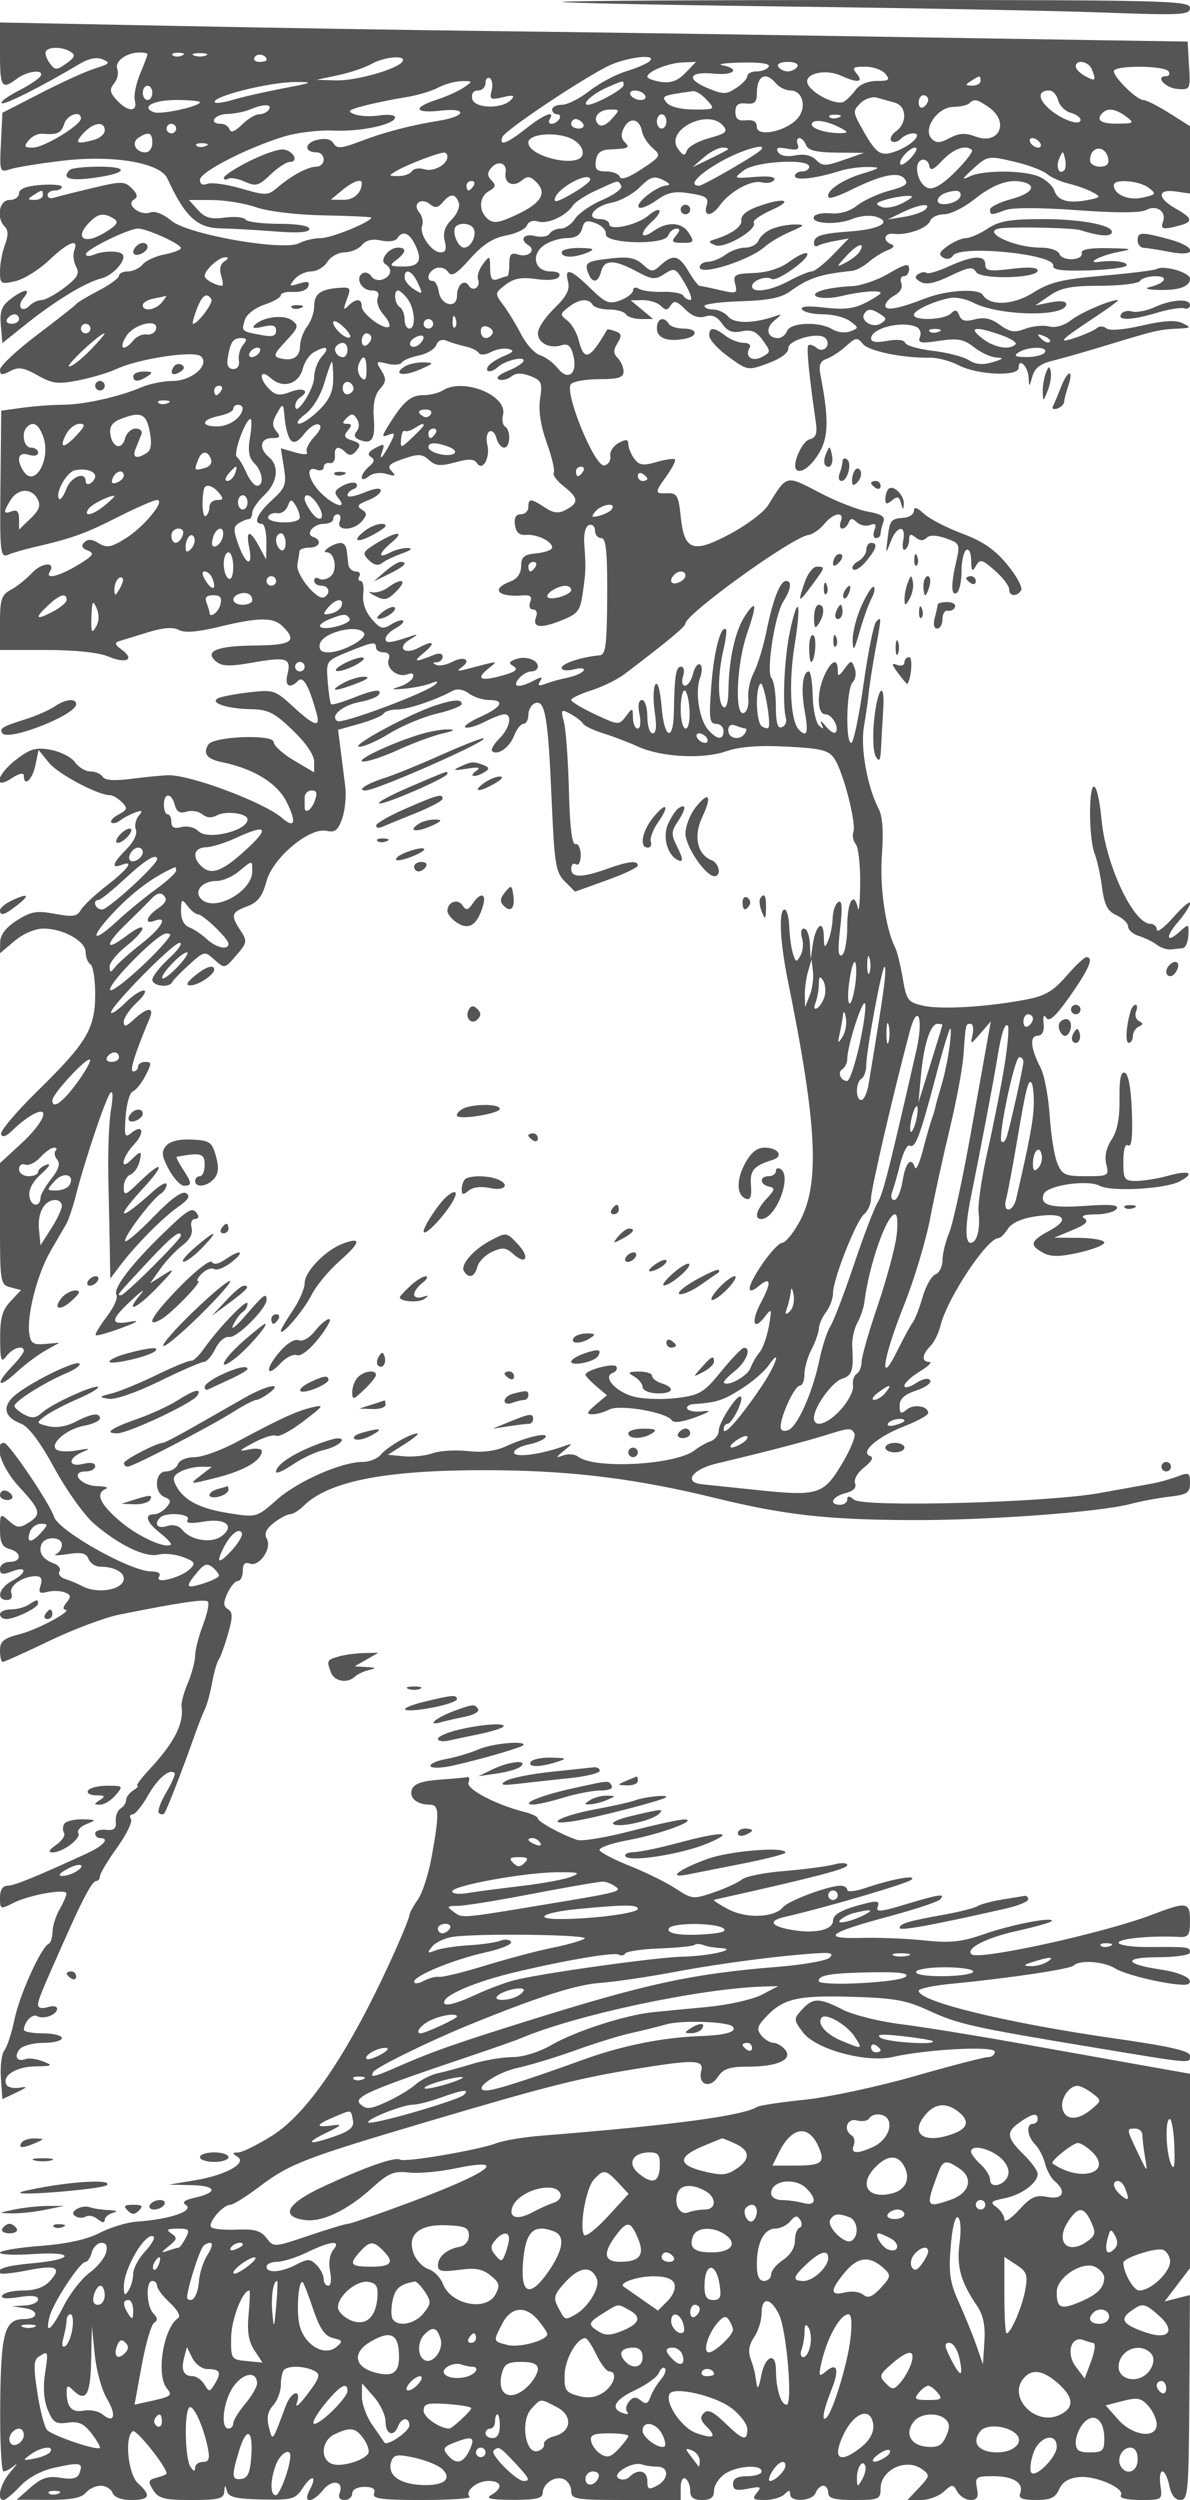 <svg xmlns="http://www.w3.org/2000/svg" version="1.0" width="250" height="525" viewBox="0 0 250 525" preserveAspectRatio="xMidYMid meet">
<g transform="translate(0,525) scale(0.01,-0.01)" fill="#555555" stroke="none">
<path d="M11808 52460 c23 -22 2180 -66 4792 -98 2613 -32 5571 -88 6575 -125 1656 -61 1825 -52 1825 98 0 152 -536 165 -6617 165 -3639 0 -6598 -18 -6575 -40z"/>
<path d="M0 51364 c0 -697 40 -756 356 -517 221 167 588 205 493 52 -34 -56 -244 -194 -465 -307 -222 -113 -379 -230 -350 -259 48 -49 863 361 1624 817 206 123 372 157 500 103 166 -70 146 -95 -150 -186 -188 -58 -705 -292 -1150 -521 l-808 -415 -30 -628 c-30 -617 -26 -628 200 -555 126 41 621 121 1099 177 1063 125 2044 -42 2197 -373 369 -802 623 -1040 1120 -1048 227 -4 740 -32 1139 -64 488 -38 725 -21 725 52 0 66 -249 108 -644 108 -354 0 -669 41 -700 90 -31 50 -225 68 -432 41 -295 -40 -416 -6 -565 159 l-190 210 491 -1 c269 -1 684 -70 922 -152 251 -88 848 -159 1425 -170 546 -10 993 -31 993 -46 0 -89 -836 -431 -1053 -431 -143 0 -348 -47 -456 -105 -327 -175 -2344 178 -2692 471 -165 139 -345 210 -440 173 -210 -80 -522 160 -348 268 91 56 80 116 -43 239 -152 152 -214 152 -841 2 -372 -89 -733 -180 -802 -202 -69 -22 -125 4 -125 57 0 53 68 97 150 97 83 0 150 34 150 76 0 41 -202 59 -450 40 -302 -24 -450 -82 -450 -176 0 -77 -90 -140 -200 -140 -220 0 -284 -376 -96 -564 71 -71 71 -188 0 -376 -57 -150 -104 -400 -104 -556 0 -268 17 -279 325 -208 179 42 497 240 707 440 402 382 631 472 529 207 -33 -87 -16 -240 37 -340 80 -148 34 -231 -243 -443 -188 -143 -403 -260 -478 -260 -75 0 -190 -53 -255 -118 -167 -167 -277 -19 -124 166 172 207 5 188 -280 -31 -184 -141 -226 -257 -200 -550 l32 -372 471 377 c631 507 1270 897 1607 981 257 65 549 403 441 511 -75 75 -404 69 -594 -11 -96 -41 -173 -36 -171 11 5 99 900 536 1097 536 185 0 899 -324 899 -408 0 -38 -153 -98 -340 -134 -187 -35 -395 -130 -462 -211 -67 -81 -207 -147 -310 -147 -104 0 -188 -40 -188 -90 0 -49 -191 -189 -425 -311 -234 -121 -448 -250 -475 -285 -27 -35 -399 -328 -825 -650 -426 -322 -775 -650 -775 -728 0 -115 42 -121 214 -29 173 93 282 76 576 -89 314 -177 429 -191 861 -105 275 55 634 162 799 239 479 221 1644 394 1775 263 185 -185 -200 -515 -600 -515 -190 0 -487 -61 -660 -135 -464 -199 -1215 -365 -1652 -365 -212 0 -588 -28 -836 -62 l-451 -62 -16 -1550 c-15 -1450 -4 -1545 162 -1475 98 41 336 110 528 155 808 186 1086 286 1767 631 394 200 769 363 832 363 191 0 -276 -569 -664 -809 -303 -188 -392 -203 -560 -99 -138 87 -230 93 -304 19 -73 -73 -50 -125 74 -173 149 -57 115 -107 -208 -303 -394 -238 -696 -311 -591 -142 133 216 -164 198 -371 -22 -124 -132 -326 -294 -450 -359 -193 -102 -225 -200 -225 -691 l0 -571 975 0 c606 0 1099 -52 1303 -138 377 -159 564 -63 281 143 -147 108 -158 149 -49 183 77 23 350 107 607 186 316 97 522 112 639 47 117 -66 389 -45 848 66 844 204 1140 205 1339 6 310 -310 186 -393 -594 -399 -797 -7 -1068 -121 -805 -339 119 -99 289 -103 768 -19 711 126 811 92 728 -242 -64 -254 44 -320 226 -138 104 104 222 -105 384 -681 89 -316 -39 -280 -493 137 -379 348 -414 359 -939 297 -300 -35 -592 -93 -650 -129 -156 -96 219 -215 705 -223 358 -6 493 -73 875 -440 276 -265 452 -521 452 -660 l0 -227 -425 251 c-234 138 -425 311 -425 385 0 170 -1262 123 -1373 -51 -120 -188 -30 -306 283 -370 665 -136 1157 -436 1357 -828 218 -428 178 -581 -91 -345 -364 320 -1888 896 -2376 898 -110 0 -453 -32 -761 -72 -381 -50 -584 -37 -631 39 -38 62 -155 113 -258 113 -104 0 -249 86 -323 191 -73 106 -301 223 -506 262 -312 58 -429 26 -722 -197 -420 -320 -506 -663 -99 -397 153 100 250 121 250 53 0 -248 179 -90 243 213 l67 325 220 -269 c197 -240 1029 -681 1285 -681 55 0 165 -65 245 -145 126 -127 118 -160 -66 -258 -116 -62 -186 -138 -155 -169 31 -31 114 -12 184 42 70 55 212 129 316 167 154 55 167 41 73 -72 -63 -77 -89 -208 -57 -291 34 -89 -49 -259 -199 -408 -288 -289 -329 -415 -106 -330 281 108 143 -85 -311 -436 -249 -192 -493 -423 -543 -513 -74 -134 -170 -147 -541 -78 -384 72 -503 51 -799 -137 -231 -147 -349 -301 -352 -456 l-4 -234 308 259 c180 152 431 259 605 259 414 0 887 -265 887 -497 0 -105 45 -219 100 -253 55 -34 100 -318 100 -631 -1 -723 -178 -1018 -1218 -2036 -439 -430 -781 -836 -759 -901 26 -78 113 -46 251 92 116 116 304 261 418 322 385 206 237 -165 -242 -607 l-450 -414 0 -1276 c0 -1232 8 -1278 221 -1333 l221 -58 -221 -236 c-173 -184 -220 -352 -218 -778 3 -474 20 -521 136 -369 132 173 361 240 361 105 0 -38 -120 -195 -268 -348 -357 -374 -255 -447 126 -91 166 155 435 356 597 447 l295 166 -300 -27 c-253 -23 -306 12 -335 223 -54 382 171 1252 446 1725 136 234 286 493 333 575 48 83 138 352 201 600 190 744 628 2043 725 2150 54 60 59 -80 12 -350 -43 -248 -68 -900 -56 -1450 13 -550 27 -1248 32 -1550 l9 -550 216 285 c326 429 881 989 1212 1222 215 151 260 228 166 286 -85 53 -312 -111 -679 -489 -303 -313 -573 -546 -601 -518 -58 57 552 871 744 994 69 44 125 131 125 194 0 62 -124 1 -275 -135 -722 -653 -840 -618 -212 63 472 513 411 608 -83 128 -299 -290 -330 -300 -330 -110 0 115 61 232 136 261 75 29 161 146 191 261 65 249 37 258 -170 51 -250 -250 -194 55 60 325 235 250 184 440 -63 236 -131 -109 -145 -63 -114 356 20 265 87 499 150 520 63 21 182 169 265 329 134 260 134 291 -2 291 -84 0 -153 -45 -153 -100 0 -55 -45 -100 -100 -100 -84 0 27 360 348 1125 99 235 -61 221 -329 -29 -171 -159 -219 -171 -219 -54 0 82 123 264 274 404 151 140 216 254 145 254 -70 0 -243 -115 -384 -256 -141 -141 -276 -237 -300 -213 -72 73 1295 1469 1438 1469 74 0 -25 -146 -220 -324 -194 -179 -353 -381 -353 -450 0 -134 360 -178 418 -51 18 41 179 206 356 367 319 289 325 290 534 101 209 -189 213 -188 456 94 228 265 235 300 90 520 -213 325 -197 383 139 510 224 84 319 208 405 524 134 497 906 1143 1267 1060 172 -40 238 14 325 262 59 172 88 475 63 675 -25 199 -69 548 -98 774 l-53 412 451 127 c249 70 476 165 505 213 30 47 158 86 286 86 219 0 821 203 1161 391 98 54 225 35 344 -53 104 -76 293 -138 420 -138 353 0 276 -149 -182 -356 -226 -102 -364 -202 -306 -221 58 -19 241 35 407 121 166 86 349 156 407 156 176 0 117 -288 -103 -508 -115 -115 -184 -233 -155 -263 108 -107 368 72 462 318 53 139 142 253 199 253 56 0 102 85 102 189 0 104 63 214 141 244 210 80 274 -294 347 -2007 59 -1375 86 -1545 279 -1737 l214 -214 659 237 c363 130 660 270 660 312 0 113 -202 90 -650 -71 -525 -189 -750 -188 -750 3 0 86 45 128 100 94 57 -35 100 49 100 194 0 141 -50 245 -110 231 -74 -17 -119 353 -138 1125 -16 633 -63 1279 -104 1436 -70 266 -61 278 133 174 114 -61 233 -153 265 -203 31 -51 225 -145 430 -208 206 -64 531 -188 724 -276 489 -224 1366 -271 1859 -99 281 97 680 128 1272 97 748 -40 881 -75 1005 -264 183 -279 459 -1354 392 -1528 -28 -72 -5 -187 50 -255 55 -68 97 -439 93 -824 -4 -385 -25 -621 -46 -525 -85 377 -225 147 -225 -369 0 -299 -50 -575 -111 -613 -80 -49 -91 107 -39 557 52 450 41 606 -39 557 -61 -38 -114 -190 -118 -338 -4 -148 -46 -359 -93 -469 -74 -173 -87 -160 -93 95 -9 366 -174 228 -234 -195 l-43 -300 -15 325 c-8 179 -63 325 -122 325 -61 0 -79 -85 -44 -198 35 -109 21 -274 -31 -366 -85 -152 -100 -149 -159 35 -35 111 -70 366 -78 566 -7 200 -51 363 -97 363 -130 0 -99 -674 69 -1500 620 -3053 677 -4284 234 -5074 -130 -233 -290 -425 -355 -425 -65 -1 -258 -209 -430 -463 -314 -465 -339 -676 -52 -438 246 204 262 70 42 -342 -222 -414 -168 -629 77 -308 143 187 149 173 84 -200 -39 -220 -127 -467 -196 -550 -70 -82 -155 -230 -190 -327 -58 -166 -468 -395 -557 -313 -22 21 79 131 225 246 245 193 364 501 190 489 -41 -3 -255 -226 -475 -496 -362 -443 -450 -497 -921 -556 -286 -36 -686 -26 -890 22 -392 93 -694 423 -463 506 69 26 101 85 72 132 -51 83 -648 -75 -648 -172 0 -27 101 -135 225 -240 l225 -191 -236 -200 c-189 -160 -203 -200 -69 -200 93 0 252 45 355 100 212 114 1206 -57 1313 -225 41 -63 223 -40 500 63 296 110 348 151 160 126 -153 -21 -302 2 -331 49 -30 48 28 93 127 100 485 34 618 76 1001 318 227 143 484 363 571 487 291 415 164 24 -138 -426 -432 -644 -795 -1060 -799 -917 -2 69 34 125 80 125 96 0 345 504 281 569 -70 70 -465 -536 -465 -713 0 -89 -79 -190 -175 -224 -96 -34 -243 -117 -325 -183 -390 -314 -2117 -409 -2462 -135 -62 49 -197 60 -300 24 -172 -59 -171 -51 12 99 195 160 194 162 -50 78 -483 -168 -1000 -228 -1000 -117 0 59 136 134 302 167 166 34 327 102 358 152 72 116 -404 6 -838 -192 -213 -98 -490 -132 -790 -98 -255 28 -587 9 -739 -44 -152 -54 -427 -83 -610 -65 l-333 32 350 223 c193 123 314 224 270 225 -141 3 -630 -279 -765 -441 -71 -87 -243 -157 -382 -157 -447 0 -1361 -401 -1802 -790 -426 -377 -430 -378 -1000 -289 -620 97 -955 269 -1119 575 -84 157 -66 216 90 300 107 57 299 103 426 102 l232 -2 -243 -187 c-240 -185 -236 -186 350 -38 576 145 943 361 943 555 0 53 -124 68 -275 35 -230 -51 -214 -28 103 143 208 112 421 177 474 145 53 -33 310 104 572 304 436 333 451 357 176 291 -322 -77 -663 -234 -1585 -729 -322 -173 -717 -315 -878 -315 -168 0 -318 -64 -351 -150 -31 -82 -143 -150 -247 -150 -240 0 -263 -450 -28 -540 131 -51 138 -91 38 -211 -68 -82 -185 -149 -261 -149 -216 0 -162 -166 127 -394 146 -115 247 -224 225 -242 -114 -95 -698 173 -1069 491 -426 365 -523 587 -296 679 69 28 -16 54 -189 58 -349 9 -575 308 -233 308 108 0 197 50 197 111 0 68 -96 87 -250 48 -315 -79 -334 111 -25 245 188 81 172 87 -98 39 -177 -32 -371 -28 -431 10 -176 108 190 435 568 506 185 35 336 103 336 152 0 132 -172 109 -516 -69 -190 -99 -405 -133 -570 -92 -258 65 -259 69 -64 215 110 81 415 241 678 355 263 114 458 227 433 252 -63 63 -970 -349 -1174 -534 -134 -121 -215 -130 -379 -42 -114 61 -206 143 -204 183 6 96 639 494 1075 677 193 80 324 175 290 209 -77 76 -1032 -393 -1355 -666 -275 -232 -227 -461 125 -595 162 -62 399 -377 705 -937 253 -465 628 -989 833 -1166 525 -450 1079 -716 1352 -647 126 31 359 8 517 -53 249 -94 269 -129 146 -249 -186 -182 -750 -327 -651 -167 45 74 -13 115 -163 115 -435 0 -1946 849 -2042 1147 -92 284 -950 1553 -1051 1553 -230 0 -50 -529 314 -921 458 -493 480 -582 191 -762 -178 -111 -237 -105 -400 42 -183 166 -190 160 -190 -182 0 -270 48 -366 200 -406 259 -68 259 -271 0 -271 -110 0 -200 -66 -200 -148 0 -116 53 -127 250 -52 324 123 324 -26 0 -200 -273 -146 -338 -400 -103 -400 86 0 124 59 92 142 -58 152 236 358 511 358 116 0 146 -56 103 -192 -50 -155 -22 -181 141 -138 112 29 276 24 366 -10 132 -51 139 -91 39 -211 -68 -82 -84 -149 -36 -150 203 -1 -548 -412 -938 -513 -350 -90 -425 -152 -425 -348 0 -131 26 -238 59 -238 32 0 473 199 979 442 506 243 1166 491 1466 551 1278 256 1803 333 1862 274 35 -34 -11 -256 -102 -493 -90 -237 -164 -525 -164 -640 0 -115 -69 -375 -153 -576 -85 -202 -145 -422 -134 -488 58 -357 -150 -766 -678 -1332 -173 -186 -286 -339 -250 -340 36 0 -2 -44 -85 -96 -82 -52 -150 -143 -150 -202 0 -59 -53 -140 -118 -180 -65 -40 -110 -162 -100 -271 14 -151 -36 -193 -207 -175 -124 13 -225 -21 -225 -75 0 -55 45 -99 100 -99 215 0 80 -158 -276 -322 -1085 -499 -1526 -678 -1668 -678 -100 0 -156 -90 -156 -253 0 -243 10 -247 275 -111 339 173 1126 312 1121 198 -1 -46 -67 -196 -146 -334 -79 -137 -145 -347 -146 -467 -2 -119 -38 -231 -79 -250 -159 -70 -608 -1058 -717 -1576 -62 -299 -160 -599 -217 -667 -56 -69 -89 -326 -72 -573 l31 -449 300 142 c219 104 240 131 75 100 -124 -22 -251 2 -284 54 -115 187 188 386 596 392 370 6 388 17 170 104 -134 53 -299 76 -366 51 -180 -70 -255 51 -128 205 61 74 286 134 499 134 214 0 388 45 388 100 0 55 -180 100 -400 100 -220 0 -399 34 -398 75 3 163 181 347 278 287 129 -79 420 28 420 155 0 53 -90 68 -200 33 -119 -38 -200 -18 -200 49 0 104 70 274 618 1501 347 777 525 1100 605 1100 42 0 77 45 77 100 0 55 161 323 358 597 196 274 328 544 294 600 -35 57 -19 103 36 103 54 0 199 178 321 395 202 359 457 573 559 470 22 -22 -57 -205 -176 -407 -119 -201 -189 -395 -154 -429 34 -34 84 -40 111 -13 46 46 392 936 655 1684 68 193 159 423 203 513 43 89 111 337 149 550 39 213 101 432 140 487 38 55 126 298 195 539 101 355 101 454 -2 518 -100 62 -102 134 -10 336 64 141 163 257 219 257 56 0 102 95 102 211 0 144 46 193 147 154 199 -76 472 319 359 520 -60 107 -17 207 145 334 127 99 280 181 340 181 60 0 189 79 286 175 551 544 1821 775 4123 749 1586 -18 2912 -188 4500 -576 1470 -360 2337 -459 4100 -470 1602 -9 3986 164 4650 339 220 58 591 127 825 154 367 42 425 82 425 287 0 216 -24 228 -267 136 -147 -56 -383 -123 -525 -148 -142 -26 -640 -116 -1108 -200 -1112 -201 -4959 -304 -5159 -139 -101 85 -141 86 -141 5 0 -61 -67 -112 -150 -112 -247 0 -169 173 109 243 169 43 240 115 205 208 -31 79 53 227 193 336 163 129 204 210 120 239 -218 77 162 406 716 621 279 109 507 234 507 278 0 150 -301 199 -451 74 -124 -102 -149 -89 -149 81 0 145 102 238 351 320 193 64 324 160 291 213 -37 59 -156 35 -301 -60 -133 -87 -241 -111 -241 -54 0 57 146 193 325 302 179 109 269 198 200 199 -167 0 -158 153 20 331 80 80 176 274 214 432 136 566 978 1837 1217 1837 42 0 130 87 197 193 77 123 288 219 581 263 600 90 744 -58 294 -300 -404 -218 -429 -305 -132 -465 165 -88 345 -87 750 4 294 66 534 161 534 212 0 51 -236 95 -525 98 l-525 5 383 159 c276 114 346 183 250 243 -86 55 -4 85 236 86 203 1 401 54 440 117 52 83 -120 100 -636 63 -751 -53 -987 12 -896 247 70 183 923 309 1177 173 243 -130 1381 -67 1681 94 333 178 198 241 -251 116 -211 -59 -508 -107 -659 -107 -255 -1 -275 29 -275 405 0 256 38 382 104 341 70 -43 95 191 75 711 -18 490 -73 791 -148 815 -85 28 -117 -134 -112 -549 6 -403 -46 -673 -166 -856 -112 -171 -152 -356 -112 -517 61 -242 46 -251 -427 -251 -440 0 -501 28 -602 275 -62 151 -134 601 -160 1000 -26 399 -111 850 -190 1001 -212 411 -236 669 -62 674 99 4 141 90 125 253 -17 161 3 203 58 119 59 -92 205 44 500 465 402 574 502 813 340 813 -43 0 -232 -179 -421 -397 -274 -317 -444 -417 -847 -494 -811 -155 -1777 -213 -2155 -130 -326 73 -356 112 -434 574 -46 274 -118 565 -159 647 -204 403 -330 1282 -279 1953 37 491 14 804 -73 971 -233 450 -381 1274 -306 1708 40 230 85 553 102 718 16 165 79 567 139 893 133 719 133 721 17 602 -52 -52 -172 -646 -266 -1320 -95 -674 -211 -1225 -257 -1225 -127 0 -101 1143 29 1273 63 63 82 195 43 295 -67 174 -77 173 -213 -12 -124 -169 -143 -172 -143 -25 0 252 -134 203 -275 -102 -170 -365 -162 -829 14 -829 145 0 306 -289 212 -382 -29 -29 -123 33 -209 139 -86 106 -124 126 -85 43 55 -114 43 -123 -49 -38 -67 61 -127 342 -134 625 -7 282 -43 513 -81 513 -129 0 -170 -379 -90 -816 86 -471 55 -582 -116 -411 -180 180 -222 983 -92 1788 146 903 74 1097 -101 272 -118 -558 -161 -1530 -82 -1820 21 -76 -18 -159 -87 -184 -89 -33 -125 94 -125 443 0 268 -41 531 -90 583 -120 126 65 1330 248 1616 160 249 184 429 58 429 -126 0 -278 -387 -413 -1053 -67 -328 -187 -720 -266 -870 -80 -149 -132 -392 -116 -539 16 -147 -27 -287 -96 -311 -197 -69 -150 1031 71 1672 215 623 198 738 -52 356 -198 -303 -333 -914 -340 -1536 -2 -261 -43 -406 -104 -369 -124 77 -126 669 -3 1197 51 219 76 414 56 434 -107 106 -254 -452 -308 -1168 -54 -701 -40 -813 96 -813 88 0 159 -67 159 -150 0 -200 -134 -190 -322 25 -190 217 -280 801 -169 1096 46 122 45 246 -2 275 -47 29 -114 -60 -148 -197 -35 -137 -110 -249 -168 -249 -59 0 -77 87 -41 200 36 115 18 200 -43 200 -107 0 -136 -189 -150 -950 -11 -642 -201 -568 -257 100 -30 359 -83 550 -131 475 -45 -69 -51 -328 -14 -575 46 -304 32 -450 -44 -450 -61 0 -111 158 -111 350 0 193 -51 350 -112 350 -72 0 -91 -109 -53 -300 34 -169 17 -300 -37 -300 -54 0 -99 101 -101 225 -3 219 -8 220 -149 32 -143 -189 -155 -188 -647 42 -276 130 -501 265 -501 302 0 37 191 128 425 202 234 75 547 228 696 341 916 697 1279 997 1279 1061 0 198 2235 1809 2579 1860 94 13 246 117 337 230 192 238 433 276 348 55 -32 -82 -18 -150 31 -150 48 0 109 56 134 125 35 96 75 98 171 8 68 -65 194 -91 280 -58 114 44 138 15 90 -108 -35 -92 -20 -167 33 -167 53 0 97 41 97 92 0 50 26 160 58 244 44 114 -37 169 -325 220 -210 37 -672 218 -1024 403 -706 369 -671 378 -1074 -272 -90 -144 -449 -414 -797 -600 -784 -417 -964 -353 -1038 373 -44 430 -78 489 -275 482 -276 -10 -277 5 -14 373 116 163 192 316 168 339 -23 23 -197 -2 -386 -56 -283 -82 -365 -70 -468 70 -69 94 -125 231 -125 305 0 104 -46 110 -203 25 -112 -60 -191 -183 -175 -275 15 -91 -41 -180 -126 -198 -201 -41 -854 1557 -699 1712 56 56 327 101 602 101 394 0 501 35 501 161 0 89 -55 216 -122 283 -95 95 -96 166 -5 312 95 153 88 200 -42 249 -88 34 -167 49 -176 34 -370 -635 -484 -675 -601 -209 -37 148 -143 329 -236 401 -156 122 -154 142 26 281 225 174 418 193 506 50 34 -55 191 -100 350 -100 159 0 316 -45 350 -100 34 -55 177 -100 317 -100 l255 0 -236 197 -236 196 255 4 c140 2 311 -53 379 -121 99 -99 141 -97 208 12 68 108 128 92 301 -81 147 -147 283 -196 421 -153 144 46 248 2 355 -150 112 -161 218 -202 416 -161 203 41 306 -3 441 -190 170 -235 170 -248 -18 -349 -209 -112 -372 12 -258 196 34 55 -22 100 -125 100 -103 0 -274 66 -381 147 -249 189 -344 190 -344 4 0 -83 182 -282 406 -444 403 -292 407 -293 836 -134 262 97 426 219 419 312 -13 173 635 354 775 217 139 -136 -30 -331 -179 -208 -69 57 -148 82 -175 55 -43 -43 13 -620 157 -1614 35 -243 4 -327 -133 -362 -160 -42 -375 -538 -275 -637 97 -97 340 94 503 397 173 321 174 713 3 1592 -40 207 -7 291 130 340 101 36 285 156 409 268 202 182 238 187 350 46 121 -153 837 -300 1410 -290 157 2 427 -68 598 -157 403 -208 1266 -246 1266 -56 0 226 199 29 210 -207 9 -205 14 -203 78 25 48 173 170 269 415 328 191 46 730 200 1197 343 986 300 1050 315 1450 334 273 13 282 24 95 114 -144 70 -398 56 -850 -49 -387 -89 -686 -113 -752 -59 -59 50 -149 52 -200 6 -51 -46 -249 -136 -441 -200 -410 -137 -341 -63 397 426 301 199 522 363 490 363 -172 0 -771 -257 -985 -422 -151 -116 -331 -168 -468 -133 -122 30 -346 8 -498 -50 -224 -85 -324 -69 -532 83 -183 135 -332 168 -524 116 -199 -54 -284 -33 -329 83 -45 119 -87 129 -176 40 -136 -136 -777 -159 -777 -29 0 95 418 290 763 355 117 23 334 -22 481 -98 547 -284 1956 -307 1956 -33 0 64 -126 79 -325 39 l-325 -65 300 206 c239 165 456 207 1069 207 423 1 797 46 831 101 34 55 181 100 326 100 289 0 208 -148 -126 -229 -115 -27 -45 -53 167 -59 447 -15 683 67 683 236 0 129 -557 291 -699 203 -43 -27 -550 -90 -1126 -140 -866 -75 -1120 -137 -1469 -357 -418 -264 -913 -286 -1061 -46 -87 140 -747 102 -1195 -71 -595 -228 -850 -274 -850 -152 0 59 88 155 196 213 116 62 173 166 140 254 -32 81 -8 148 53 148 61 0 111 69 111 154 0 124 -86 104 -434 -100 -238 -140 -587 -258 -775 -264 -187 -5 -453 -41 -590 -79 -404 -113 -58 -233 372 -129 406 98 827 131 827 64 0 -22 -143 -115 -318 -205 -237 -123 -454 -148 -857 -101 -355 42 -517 29 -476 -38 35 -56 232 -102 438 -102 206 0 462 -64 569 -143 189 -139 189 -145 6 -216 -104 -40 -272 -20 -374 43 -270 169 -882 147 -952 -34 -31 -82 -117 -150 -191 -150 -228 0 -274 206 -80 365 178 146 178 149 -15 84 -440 -146 -828 -146 -950 2 -69 82 -209 149 -312 149 -104 0 -188 34 -188 75 0 41 348 86 774 99 563 17 843 74 1025 207 385 280 639 364 1301 430 83 8 240 92 350 187 110 95 290 207 400 249 127 48 154 93 75 123 -189 71 -150 246 50 220 278 -35 706 115 765 269 29 78 161 141 293 141 132 0 411 136 620 302 400 318 716 438 1006 382 339 -66 238 -243 -208 -363 -248 -66 -451 -165 -451 -221 0 -123 26 -123 324 -10 140 53 750 52 1506 -4 829 -61 1333 -59 1454 6 218 116 430 -39 347 -254 -58 -152 6 -166 344 -75 299 80 283 153 -76 357 -391 223 -391 416 1 359 l300 -44 0 707 0 708 -436 275 c-239 151 -484 275 -545 275 -135 0 -619 473 -619 605 0 127 1071 123 1150 -5 34 -55 10 -100 -52 -100 -241 0 -19 -248 240 -268 267 -20 271 -11 242 487 l-30 508 -1800 28 c-990 15 -3712 58 -6050 96 -2337 37 -5442 81 -6900 98 -1457 17 -4349 64 -6425 105 l-3775 74 0 -664z m1485 47 c106 -67 87 -120 -92 -244 -208 -147 -237 -146 -351 11 -68 93 -103 204 -77 246 62 101 352 94 520 -13z m1615 -49 c0 -21 -71 -207 -158 -415 -86 -208 -136 -461 -109 -562 64 -246 -154 -238 -381 13 -146 161 -156 226 -55 349 69 83 100 217 68 299 -62 162 180 346 460 351 96 2 175 -14 175 -35z m719 -30 c-72 -29 -159 -26 -192 8 -33 33 26 56 131 52 117 -5 141 -28 61 -60z m506 2 c-69 -28 -181 -28 -250 0 -69 28 -12 50 125 50 138 0 194 -22 125 -50z m1275 -90 c0 -24 -70 -44 -156 -44 -86 0 -128 46 -93 102 57 92 249 48 249 -58z m2856 -35 c-99 -160 -978 -409 -1399 -397 l-407 12 450 96 c247 52 563 158 700 235 280 156 742 195 656 54z m5189 3 c-52 -48 -275 -143 -495 -211 -220 -67 -566 -253 -769 -412 -203 -159 -462 -289 -575 -289 -113 0 -206 -45 -206 -100 0 -55 48 -100 106 -100 58 0 78 -45 44 -100 -34 -55 -107 -100 -162 -100 -55 0 -72 45 -38 100 121 195 -128 96 -500 -200 -401 -318 -575 -380 -494 -175 54 136 1582 1163 2201 1479 383 195 1073 279 888 108z m754 -243 c-160 -166 -303 -219 -511 -189 -158 24 -288 72 -288 108 0 110 434 287 735 300 l286 12 -222 -231z m1751 131 c-34 -55 -149 -100 -256 -100 -107 0 -194 -44 -194 -98 0 -53 -106 -167 -235 -251 -211 -138 -271 -138 -604 1 -460 192 -384 353 143 301 417 -42 557 102 171 176 -124 24 59 50 406 57 398 9 608 -23 569 -86z m600 0 c-34 -55 -124 -100 -200 -100 -76 0 -166 45 -200 100 -35 57 51 100 200 100 149 0 235 -43 200 -100z m6189 -58 c93 -242 77 -258 -139 -142 -110 59 -200 150 -200 204 0 158 274 108 339 -62z m-4339 -92 c106 -128 79 -150 -182 -150 -181 0 -360 -74 -437 -181 -72 -100 -186 -214 -253 -254 -152 -91 -683 174 -762 380 -80 207 371 316 696 168 351 -160 489 -145 338 37 -106 128 -80 150 176 150 165 0 356 -67 424 -150z m-8272 -355 c-48 -182 -21 -198 234 -137 224 53 263 41 174 -54 -187 -200 -772 -185 -815 21 -22 108 25 175 122 175 86 0 157 70 157 156 0 86 41 131 91 100 49 -31 66 -148 37 -261z m5972 155 c68 -82 206 -150 306 -150 271 0 353 -385 129 -609 -263 -264 -835 -369 -835 -155 0 108 -75 154 -225 138 -166 -18 -225 28 -225 176 0 148 59 194 225 176 176 -18 225 27 225 209 0 376 184 475 400 215z m4300 50 c0 -55 -79 -99 -175 -98 -150 1 -153 15 -25 98 189 122 200 122 200 0z m-14650 -155 c-385 -74 -855 -180 -1043 -238 -189 -57 -364 -83 -390 -58 -112 112 1123 426 1683 428 406 1 381 -12 -250 -132z m3797 19 c-108 -74 -366 -190 -572 -258 -518 -168 -470 -292 90 -229 562 63 530 -119 -38 -211 -619 -101 -1149 -240 -1655 -433 -402 -153 -493 -161 -565 -44 -57 92 -173 116 -350 72 -268 -67 -268 -261 -1 -261 79 0 144 -67 144 -150 0 -82 -68 -150 -151 -150 -180 0 -515 -179 -816 -435 -204 -174 -246 -175 -766 -24 -302 88 -621 132 -708 99 -100 -39 -159 -8 -159 84 0 161 965 659 1750 904 275 86 747 144 1050 130 576 -28 1300 128 1300 279 0 49 -146 66 -325 39 -179 -28 -415 -17 -525 24 -167 62 -134 92 200 179 220 58 603 136 850 175 248 38 563 130 700 204 138 74 361 136 497 138 239 4 240 -1 50 -132z m3353 47 c0 -82 -597 -411 -746 -411 -153 0 94 230 383 356 382 166 363 163 363 55z m-9900 -161 c0 -82 -45 -150 -100 -150 -55 0 -100 68 -100 150 0 83 45 150 100 150 55 0 100 -67 100 -150z m10350 -50 c34 -55 -6 -100 -88 -100 -83 0 -178 45 -212 100 -34 55 6 100 88 100 83 0 178 -45 212 -100z m1300 -100 c178 -197 175 -200 -272 -200 -271 0 -501 58 -572 143 -119 143 -94 153 554 242 60 8 190 -75 290 -185z m7381 -7 c30 -115 147 -232 262 -262 114 -30 207 -97 207 -149 0 -141 -417 11 -672 244 -227 208 -220 374 16 374 73 0 157 -93 187 -207z m-3431 -50 c249 -70 264 -424 25 -599 -96 -70 -140 -162 -98 -204 42 -42 130 -23 195 42 65 65 182 118 260 118 224 0 -38 -265 -380 -384 -314 -110 -401 -44 -724 542 -158 288 -158 319 -2 475 92 92 247 144 345 117 98 -27 268 -75 379 -107z m700 63 c0 -52 -45 -122 -100 -156 -55 -34 -100 8 -100 94 0 86 45 156 100 156 55 0 100 -42 100 -94z m-15300 -52 c0 -88 -821 -267 -967 -211 -285 109 -14 257 473 257 272 0 494 -21 494 -46z m16578 -110 c436 -305 211 -798 -281 -612 -219 82 -346 75 -544 -30 -202 -108 -283 -112 -379 -16 -197 197 118 663 451 669 147 2 299 36 338 75 102 102 166 88 415 -86z m-15128 -44 c-34 -55 -127 -100 -206 -100 -79 0 -242 -98 -363 -219 -141 -141 -233 -176 -258 -100 -22 66 -103 119 -181 119 -270 0 -141 200 133 207 151 4 365 46 475 93 278 119 474 119 400 0z m7198 -202 c-114 -126 -219 -167 -277 -109 -135 135 6 311 250 311 204 0 205 -5 27 -202z m10808 55 c182 -137 170 -147 -181 -150 -353 -3 -461 78 -308 230 106 107 280 78 489 -80z m-21956 -40 c0 -141 -778 -613 -1010 -613 -182 0 -195 24 -87 154 70 84 199 147 287 138 310 -29 397 10 460 208 62 194 350 288 350 113z m12300 -63 c0 -82 -45 -150 -100 -150 -55 0 -100 68 -100 150 0 83 45 150 100 150 55 0 100 -67 100 -150z m3619 82 c-72 -29 -159 -26 -192 8 -33 33 26 56 131 52 117 -5 141 -28 61 -60z m-5369 -132 c34 -55 -8 -100 -94 -100 -86 0 -156 45 -156 100 0 55 42 100 94 100 52 0 122 -45 156 -100z m1237 -157 c20 -105 121 -264 225 -353 181 -157 172 -174 -232 -441 -264 -175 -434 -236 -458 -164 -21 63 -151 115 -287 115 -201 0 -243 43 -217 225 23 161 103 228 282 236 411 18 445 34 325 154 -81 81 -85 172 -14 306 123 229 325 187 376 -78z m1708 113 c100 -120 50 -163 -293 -255 -227 -61 -438 -178 -469 -259 -48 -124 -78 -119 -188 30 -289 394 634 864 950 484z m2505 -65 c121 -68 111 -85 -50 -87 -330 -2 -652 113 -590 211 57 93 360 35 640 -124z m-15500 -29 c0 -76 -101 -166 -225 -199 -371 -99 -415 -73 -225 137 209 231 450 264 450 62z m1500 38 c0 -55 -45 -100 -100 -100 -55 0 -100 45 -100 100 0 55 45 100 100 100 55 0 100 -45 100 -100z m-500 -300 c0 -110 -65 -200 -144 -200 -209 0 -305 207 -144 310 214 135 288 107 288 -110z m8874 47 c134 -94 195 -213 157 -310 -102 -267 -1131 -23 -1131 268 0 206 696 237 974 42z m4862 -97 c42 -109 217 -151 636 -155 l578 -5 -428 -149 c-380 -134 -444 -134 -578 1 -99 98 -252 131 -436 95 -174 -35 -313 -9 -361 67 -56 92 -5 111 194 73 202 -38 257 -17 218 86 -29 75 -14 137 33 137 48 0 113 -67 144 -150z m4914 50 c34 -55 17 -100 -38 -100 -55 0 -128 45 -162 100 -34 55 -17 100 38 100 55 0 128 -45 162 -100z m-17531 -68 c-72 -29 -159 -26 -192 8 -33 33 26 56 131 52 117 -5 141 -28 61 -60z m10973 -69 c-23 -21 -199 -113 -392 -205 l-350 -168 236 205 c130 113 306 205 392 205 85 0 137 -17 114 -37z m688 -17 c-114 -114 -1209 -746 -1292 -746 -234 0 -36 226 437 497 442 254 1031 425 855 249z m3169 -147 c-99 -110 -203 -179 -229 -152 -67 67 182 353 308 353 57 0 21 -90 -79 -201z m1270 149 c29 -29 -127 -233 -347 -453 -267 -267 -458 -381 -575 -344 -214 68 -320 519 -138 588 70 28 143 -22 160 -110 25 -128 81 -107 281 104 233 246 497 337 619 215z m2863 -181 c22 -113 -35 -167 -175 -167 -114 0 -207 60 -207 133 0 307 324 335 382 34z m-13882 45 c0 -168 -292 -328 -487 -266 -108 34 -225 15 -260 -42 -36 -57 -163 -103 -284 -101 -215 3 -215 5 -19 120 209 122 845 365 975 373 41 2 75 -35 75 -84z m12959 -286 c-109 -110 -184 64 -106 245 74 171 80 171 121 -4 24 -100 17 -209 -15 -241z m-978 160 c258 -63 537 -172 619 -242 83 -71 285 -161 450 -200 165 -39 390 -120 500 -179 186 -99 179 -111 -100 -166 -401 -79 -632 -14 -699 197 -30 95 -169 225 -308 289 -317 144 -1185 150 -1475 9 -173 -84 -160 -53 63 150 322 294 323 294 950 142z m-10759 -214 c-38 -219 157 -314 337 -164 123 101 181 95 310 -34 229 -230 102 -440 -416 -683 -368 -173 -483 -190 -604 -90 -201 167 -188 467 26 588 138 78 149 124 52 222 -91 93 -94 159 -10 260 143 172 342 108 305 -99z m6378 128 c0 -55 -67 -100 -150 -100 -82 0 -150 -44 -150 -97 0 -102 437 -53 940 106 159 50 429 88 600 84 282 -6 268 -20 -152 -149 -428 -132 -777 -388 -672 -494 25 -24 226 45 448 155 652 323 1009 399 1138 242 90 -108 28 -158 -316 -251 -236 -63 -541 -203 -678 -311 -154 -122 -364 -184 -553 -165 -168 16 -327 -15 -355 -70 -75 -149 480 -183 803 -49 155 65 380 86 500 48 352 -112 78 -265 -554 -310 -608 -44 -749 -91 -749 -251 0 -55 37 -77 82 -49 45 28 210 74 366 102 l284 52 -336 -347 c-184 -190 -383 -346 -442 -346 -59 0 -275 -90 -480 -200 -390 -209 -774 -264 -774 -111 0 119 293 227 413 153 111 -69 829 450 742 536 -31 32 -195 -44 -363 -168 -196 -145 -466 -232 -753 -243 -405 -15 -443 -38 -394 -231 50 -201 30 -209 -321 -128 -206 48 -398 88 -427 90 -30 1 -134 137 -231 302 -202 342 -323 370 -583 135 -171 -155 -196 -154 -381 13 -151 137 -304 167 -654 127 -530 -60 -575 -88 -490 -311 86 -223 208 -207 271 36 66 253 273 253 742 2 330 -177 393 -183 591 -53 209 136 234 124 427 -202 112 -191 163 -347 114 -347 -50 0 -117 41 -148 92 -31 50 -225 86 -432 79 -207 -7 -431 22 -499 64 -70 43 -124 29 -124 -32 0 -59 -120 -154 -267 -209 -236 -90 -308 -61 -629 252 -417 407 -551 446 -470 135 42 -163 -32 -306 -288 -555 -190 -185 -346 -419 -346 -520 0 -211 247 -336 502 -255 128 40 193 -16 242 -212 96 -382 -105 -552 -324 -275 -94 118 -261 242 -372 275 -111 33 -290 229 -397 435 -107 207 -277 486 -378 621 -181 242 -180 249 47 425 173 134 333 164 643 120 254 -36 440 -17 481 50 42 68 -25 110 -176 110 -337 0 -423 350 -137 551 118 82 333 149 480 149 182 0 282 63 318 200 43 164 95 184 287 112 129 -49 223 -150 211 -225 -36 -207 1230 -242 1309 -36 32 82 110 149 173 149 83 0 81 -42 -9 -150 -105 -127 -84 -150 139 -150 238 0 251 19 138 200 -150 240 -451 257 -755 44 -277 -194 -293 -39 -21 207 110 99 178 204 150 231 -27 28 -129 -20 -225 -105 -225 -198 -826 -333 -826 -185 0 59 -89 108 -197 108 -322 0 -128 273 243 343 182 34 450 180 594 324 221 221 297 246 486 155 142 -69 169 -112 74 -117 -205 -13 -663 -375 -579 -459 37 -37 202 28 367 145 239 171 381 200 708 148 341 -54 399 -96 350 -252 -76 -240 103 -242 273 -4 209 293 664 545 881 488 110 -29 228 -6 263 49 40 66 -104 89 -401 65 -457 -36 -460 -34 -237 137 248 191 1375 255 1375 78z m-4601 -275 c0 -41 -179 -177 -397 -302 -303 -172 -383 -189 -338 -71 90 232 737 561 735 373z m-4799 -67 c0 -206 -165 -357 -386 -355 l-264 4 236 196 c218 182 414 255 414 155z m2350 -58 c-34 -55 -82 -100 -106 -100 -24 0 -44 45 -44 100 0 55 48 100 106 100 58 0 78 -45 44 -100z m3101 -1 c34 -55 -142 -188 -390 -294 -249 -107 -510 -287 -581 -400 -70 -113 -205 -205 -298 -205 -94 0 -200 -49 -237 -108 -37 -60 -174 -81 -306 -48 -237 59 -332 -75 -137 -195 167 -103 -3 -262 -210 -196 -155 49 -192 11 -192 -196 0 -141 -19 -257 -42 -257 -23 0 -113 -27 -200 -61 -121 -46 -159 7 -161 225 -3 275 -9 278 -152 89 -82 -109 -128 -253 -102 -322 61 -157 -107 -270 -193 -131 -94 152 -250 19 -250 -213 0 -282 -340 -202 -382 89 -18 123 -74 224 -125 224 -155 0 -104 202 67 268 88 33 202 -2 253 -78 74 -110 172 -51 465 278 266 298 481 437 755 487 211 39 407 133 437 211 32 83 128 116 236 82 197 -62 592 120 729 336 47 74 272 220 500 323 495 225 440 215 516 92z m11080 -43 c169 -127 159 -142 -129 -206 -301 -66 -602 65 -602 262 0 138 530 97 731 -56z m-23231 -156 c0 -55 -79 -99 -175 -98 -150 1 -153 15 -25 98 189 122 200 122 200 0z m19276 -25 c-50 -150 -476 -231 -476 -90 0 105 165 194 383 207 74 4 115 -48 93 -117z m-10539 -127 c33 -85 -33 -244 -148 -359 -144 -144 -188 -279 -146 -448 44 -172 19 -241 -85 -241 -192 0 -458 384 -389 563 29 77 1 202 -63 279 -151 182 47 321 235 165 98 -81 165 -71 258 42 159 192 264 192 338 -1z m9330 -10 c-158 -85 -357 -122 -450 -82 -139 59 -124 85 83 148 138 42 340 79 450 82 161 5 144 -24 -83 -148z m475 -136 c-54 -54 -254 -124 -445 -155 l-347 -56 300 146 c355 174 638 211 492 65z m-17050 -195 c111 -70 68 -134 -198 -296 -405 -246 -629 -126 -346 187 200 221 327 246 544 109z m7552 -198 c84 -135 -46 -409 -193 -409 -134 0 -270 348 -173 444 86 87 304 66 366 -35z m-1248 -302 c193 -360 128 -507 -221 -504 -292 3 -307 17 -150 136 210 160 225 261 37 261 -196 0 -400 -265 -267 -347 155 -95 128 -251 -55 -321 -88 -33 -196 -4 -239 66 -43 70 -127 98 -185 62 -161 -99 -22 -360 192 -360 126 0 167 -49 127 -154 -33 -84 21 -242 119 -350 98 -109 152 -223 121 -255 -90 -89 -575 266 -575 421 0 172 -120 177 -286 13 -102 -101 -107 -74 -27 138 93 246 82 261 -178 241 -382 -30 -509 -128 -509 -391 0 -124 -66 -312 -147 -419 -81 -107 -148 -291 -150 -411 -3 -234 -154 -326 -423 -256 -145 37 -126 91 125 358 267 286 279 326 129 438 -174 129 -612 73 -784 -99 -67 -66 -8 -78 175 -35 206 49 275 27 275 -85 0 -114 -76 -135 -325 -87 -407 77 -406 77 -329 319 35 112 216 252 409 316 190 62 345 152 345 200 0 47 119 77 264 67 147 -11 285 41 312 116 36 102 -12 117 -188 61 -211 -67 -222 -57 -100 90 75 90 233 164 350 164 118 0 270 90 339 200 68 110 231 200 362 200 130 0 294 70 365 154 86 104 218 135 402 95 153 -34 304 -14 340 45 100 161 236 127 350 -87z m9358 -200 c-36 -58 -164 -157 -285 -220 -209 -109 -208 -102 23 149 230 250 402 297 262 71z m-13340 -196 c-85 -54 -110 -165 -68 -299 37 -116 46 -212 19 -212 -130 0 -365 131 -365 204 0 124 298 396 432 394 77 -1 71 -31 -18 -87z m4067 -460 c107 -234 101 -242 -83 -126 -109 68 -198 180 -198 249 0 211 161 141 281 -123z m-220 -326 c156 -206 183 -625 39 -625 -55 0 -100 87 -100 194 0 107 -45 222 -100 256 -110 68 -139 350 -36 350 35 0 124 -79 197 -175z m-5161 -75 c-138 -166 -400 -203 -400 -57 0 51 101 113 225 136 124 24 242 50 262 57 21 8 -19 -53 -87 -136z m1041 65 c45 -74 -285 -515 -386 -515 -21 0 13 135 76 300 114 302 213 371 310 215z m14059 -317 c131 -86 132 -110 3 -192 -164 -106 -438 57 -346 205 70 114 156 110 343 -13z m-18100 -98 c0 -55 -70 -100 -156 -100 -86 0 -128 45 -94 100 34 55 104 100 156 100 52 0 94 -45 94 -100z m9160 -173 c-33 -33 -56 26 -52 131 5 117 28 141 60 61 29 -72 26 -159 -8 -192z m-2207 -207 c-67 -67 -353 182 -353 308 0 57 90 21 201 -79 110 -99 179 -203 152 -229z m1747 280 c0 -55 -45 -100 -100 -100 -55 0 -100 45 -100 100 0 55 45 100 100 100 55 0 100 -45 100 -100z m-7200 -100 c0 -55 -45 -100 -100 -100 -55 0 -100 45 -100 100 0 55 45 100 100 100 55 0 100 -45 100 -100z m1373 -25 c-24 -69 -112 -113 -195 -99 -83 15 -208 -41 -277 -125 -206 -249 -319 -171 -142 99 171 260 699 368 614 125z m7071 -85 c-88 -142 -244 -105 -244 57 0 89 59 124 149 89 83 -31 125 -97 95 -146z m8892 152 c88 -34 126 -124 92 -214 -51 -133 9 -145 407 -85 388 58 512 35 730 -137 144 -113 357 -210 473 -215 162 -6 141 -29 -85 -97 -207 -62 -358 -49 -500 43 -112 72 -450 160 -752 195 -303 36 -565 111 -585 169 -21 63 -171 79 -375 41 -227 -43 -341 -26 -341 50 0 210 613 373 936 250z m483 -110 c-72 -29 -159 -26 -192 8 -33 33 26 56 131 52 117 -5 141 -28 61 -60z m1307 -66 c207 -72 345 -161 308 -198 -128 -128 -453 -68 -707 132 -293 231 -145 255 399 66z m-19126 -316 c-187 -192 -387 -348 -445 -346 -96 3 636 691 740 695 24 0 -108 -156 -295 -349z m5900 256 c0 -52 -45 -122 -100 -156 -55 -34 -100 8 -100 94 0 86 45 156 100 156 55 0 100 -42 100 -94z m1020 -126 c-64 -64 -150 -83 -190 -43 -41 41 -9 114 70 163 187 115 271 31 120 -120z m13233 39 c-31 -30 -112 0 -180 69 -98 98 -86 110 56 56 99 -38 154 -94 124 -125z m-16947 -62 c-65 -78 -104 -224 -87 -325 19 -109 -29 -182 -119 -182 -93 0 -139 76 -120 200 53 357 111 450 279 450 132 0 141 -29 47 -143z m4670 -32 c125 -27 252 -89 282 -137 30 -50 142 -42 253 18 110 59 276 88 369 66 132 -31 110 -65 -95 -150 -146 -60 -295 -157 -331 -216 -80 -128 68 -141 201 -17 143 133 545 237 545 140 0 -47 -146 -144 -325 -216 -187 -75 -270 -152 -197 -181 71 -28 189 -1 263 61 94 77 215 81 398 11 237 -90 258 -138 207 -477 -37 -248 11 -564 140 -925 109 -301 175 -585 147 -629 -27 -45 67 -172 209 -284 312 -246 323 -347 51 -493 -160 -85 -260 -75 -446 47 -298 195 -347 196 -347 7 0 -82 -71 -150 -157 -150 -106 0 -146 -74 -125 -225 22 -154 94 -219 228 -208 229 21 554 -134 554 -264 0 -50 -146 -104 -325 -122 -267 -25 -325 -74 -327 -270 -2 -155 -81 -269 -225 -322 -421 -156 -267 -335 252 -293 166 14 209 -22 164 -139 -35 -90 -8 -157 61 -157 67 0 96 -66 65 -147 -89 -232 75 -260 512 -89 362 142 411 202 464 572 67 454 70 552 33 1054 -14 203 27 358 101 384 69 23 125 -29 125 -116 0 -87 59 -158 131 -158 101 0 130 -278 125 -1225 -5 -1014 -32 -1227 -156 -1237 -365 -29 -800 -171 -800 -261 0 -56 112 -71 258 -34 147 37 234 26 202 -26 -31 -50 -181 -116 -333 -147 -152 -31 -363 -89 -468 -130 -141 -54 -171 -40 -113 53 61 99 34 103 -127 17 -309 -165 -472 -145 -319 40 68 83 186 150 262 150 76 0 138 46 138 103 0 145 -267 231 -472 152 -141 -54 -147 -82 -34 -151 99 -62 30 -116 -247 -192 -453 -125 -559 -72 -290 146 215 175 255 176 -457 -10 -188 -49 -214 -40 -103 38 217 152 55 249 -194 116 -118 -63 -268 -93 -334 -66 -88 36 -87 50 6 56 69 4 125 58 125 119 0 65 -71 82 -175 40 -413 -166 -461 -158 -225 37 268 222 211 278 -109 107 -297 -159 -465 6 -180 176 172 103 183 124 39 75 -447 -153 -550 -164 -550 -61 0 59 94 158 209 220 114 61 186 133 159 160 -27 27 -140 -8 -251 -78 -177 -110 -230 -94 -411 118 -131 154 -196 347 -175 520 19 151 -6 275 -54 275 -49 0 -61 45 -27 100 34 55 -1 100 -77 100 -77 0 -147 68 -156 150 -9 83 -24 218 -34 300 -9 83 -65 149 -125 148 -148 -2 -437 -195 -295 -196 174 -3 234 -380 81 -507 -74 -62 -182 -83 -240 -48 -57 36 -104 17 -104 -41 0 -58 68 -106 150 -106 162 0 204 -155 65 -241 -144 -89 -608 475 -567 691 20 110 40 234 44 275 5 41 98 75 208 75 216 0 275 158 82 223 -176 58 1 277 224 277 107 0 194 45 194 100 0 55 44 100 97 100 53 0 71 -67 39 -150 -79 -206 298 -200 470 8 109 130 107 172 -9 244 -108 67 -78 110 131 190 150 57 272 150 272 207 0 64 -135 47 -350 -43 -192 -80 -350 -107 -350 -59 0 47 56 106 125 131 69 25 95 77 59 116 -37 40 -164 20 -282 -43 -172 -92 -191 -143 -96 -258 209 -252 -91 -167 -361 102 -274 275 -334 583 -95 491 82 -31 150 -8 150 53 0 61 56 100 125 86 69 -14 119 54 111 150 -16 198 74 225 228 71 73 -73 142 -60 226 41 98 119 81 159 -90 213 -168 53 -187 95 -93 208 91 110 88 142 -15 142 -105 0 -107 25 -8 124 99 99 143 95 214 -21 55 -89 52 -192 -6 -263 -66 -79 -45 -136 64 -179 259 -99 331 13 297 465 -22 284 21 484 128 605 135 151 139 213 31 388 -121 193 -113 203 123 144 139 -35 277 -24 307 24 30 48 191 115 358 148 168 34 332 132 365 219 39 100 120 132 223 89 89 -38 264 -91 388 -118z m-2476 -75 c0 -82 -42 -150 -94 -150 -126 0 -217 156 -137 236 113 113 231 69 231 -86z m-1850 -50 c-34 -55 -107 -100 -162 -100 -55 0 -72 45 -38 100 34 55 107 100 162 100 55 0 72 -45 38 -100z m1315 -83 c-91 -100 -165 -298 -165 -439 0 -248 -390 -847 -397 -609 -2 66 42 147 97 181 220 136 82 226 -189 123 -235 -88 -320 -78 -450 52 -236 235 -206 447 32 231 249 -225 586 -123 668 202 34 134 135 288 225 340 267 156 357 115 179 -81z m15185 83 c-34 -55 -205 -99 -381 -98 -243 1 -283 24 -169 98 198 128 629 128 550 0z m-14250 -370 c0 -201 -29 -241 -113 -157 -63 63 -86 184 -53 270 91 239 166 188 166 -113z m-700 -188 c0 -262 -78 -436 -292 -650 -161 -160 -352 -291 -425 -289 -73 2 -14 92 131 201 154 114 320 385 397 646 73 248 145 450 161 450 15 0 28 -161 28 -358z m425 -184 c14 -50 -31 -110 -100 -133 -69 -23 -125 33 -125 125 0 169 179 176 225 8z m-2775 -58 c-34 -55 -82 -100 -106 -100 -24 0 -44 45 -44 100 0 55 48 100 106 100 58 0 78 -45 44 -100z m-1131 -268 c-72 -29 -159 -26 -192 8 -33 33 26 56 131 52 117 -5 141 -28 61 -60z m1578 -107 c-8 -185 -270 -375 -522 -379 -368 -5 -351 144 25 219 165 33 300 99 300 148 0 48 45 87 100 87 55 0 99 -34 97 -75z m1016 -675 c65 -66 158 -20 278 138 99 131 233 221 299 199 78 -26 47 -117 -91 -265 -115 -123 -184 -266 -152 -317 34 -56 -63 -58 -245 -6 l-302 87 64 -401 c58 -360 33 -429 -250 -687 -313 -286 -404 -498 -214 -498 55 0 98 -169 96 -375 l-4 -375 -149 275 c-195 360 -283 349 -208 -25 83 -417 -67 -376 -226 62 -109 303 -108 377 5 449 75 47 170 87 211 87 41 1 75 62 75 135 0 72 113 238 250 367 281 264 325 613 100 800 -218 181 -184 400 62 400 173 0 191 26 93 144 -92 111 -90 195 13 375 130 227 133 225 164 -119 18 -192 76 -395 131 -450z m-2967 185 c48 -255 29 -389 -64 -448 -214 -136 -309 -100 -233 88 39 96 93 231 121 300 29 71 -22 125 -119 125 -93 0 -194 -92 -223 -204 -67 -258 -268 -201 -310 87 -22 152 38 246 200 311 437 175 556 126 628 -259z m2106 -121 c-48 -284 -24 -428 92 -543 176 -176 210 -471 54 -471 -56 0 -157 124 -223 275 -67 151 -157 301 -200 332 -82 59 182 793 285 793 32 0 28 -174 -8 -386z m-4349 29 c181 -477 -174 -1108 -412 -733 -157 249 -106 408 109 340 115 -36 200 -18 200 43 0 59 -67 107 -150 107 -150 0 -209 308 -83 433 127 128 239 65 336 -190z m697 7 c-268 -285 -369 -265 -205 41 62 115 186 209 276 209 133 0 120 -47 -71 -250z m2832 -490 c32 -83 -24 -161 -139 -191 -215 -56 -218 -51 -132 173 75 196 200 204 271 18z m-2432 -365 c0 -46 -45 -111 -100 -145 -55 -34 -100 -14 -100 44 0 217 -309 97 -405 -158 -55 -145 -123 -241 -151 -214 -100 101 150 562 325 601 220 49 431 -14 431 -128z m2936 55 c-31 -82 -103 -150 -159 -150 -58 0 -49 64 23 150 68 83 140 150 159 150 19 0 9 -67 -23 -150z m7314 50 c-34 -55 -82 -100 -106 -100 -24 0 -44 45 -44 100 0 55 48 100 106 100 58 0 78 -45 44 -100z m-9650 -89 c0 -49 -65 -115 -145 -145 -97 -37 -126 -8 -89 89 60 158 234 199 234 56z m11000 -67 c0 -24 -45 -44 -100 -44 -55 0 -100 48 -100 106 0 58 45 78 100 44 55 -34 100 -82 100 -106z m-9000 -294 c102 -123 95 -150 -38 -150 -89 0 -162 -65 -162 -144 0 -79 -35 -166 -78 -193 -67 -41 -90 311 -38 562 26 123 183 86 316 -75z m-3812 -128 c73 -136 38 -233 -146 -410 l-242 -233 0 221 c0 156 -45 204 -150 164 -182 -70 -188 -22 -26 237 154 247 438 257 564 21z m1426 -125 c-254 -212 -468 -265 -360 -90 58 94 407 275 546 283 28 2 -56 -85 -186 -193z m2986 53 c0 -82 -45 -150 -100 -150 -55 0 -100 68 -100 150 0 83 45 150 100 150 55 0 100 -67 100 -150z m1483 -60 c169 -271 45 -400 -141 -146 -78 107 -142 231 -142 275 0 151 151 82 283 -129z m-385 -255 c1 -67 -145 -111 -350 -105 -199 5 -335 55 -314 115 20 58 106 93 190 78 84 -14 183 52 220 147 57 149 80 153 160 27 51 -81 94 -199 94 -262z m6559 177 c-29 -48 -147 -112 -261 -142 -170 -45 -186 -29 -89 88 126 152 441 201 350 54z m-9021 -562 c-31 -82 -98 -150 -147 -150 -49 0 -89 68 -89 150 0 83 66 150 147 150 89 0 124 -59 89 -150z m846 -17 c-17 -91 -85 -184 -149 -205 -75 -25 -98 35 -63 166 63 245 259 281 212 39z m-671 -262 c-81 -81 -111 -70 -111 42 0 199 134 334 184 185 21 -64 -12 -166 -73 -227z m1989 123 c0 -113 -45 -178 -100 -144 -55 34 -100 127 -100 206 0 79 45 144 100 144 55 0 100 -93 100 -206z m-1100 -500 c0 -178 -42 -280 -100 -244 -55 34 -100 172 -100 306 0 134 45 244 100 244 55 0 100 -138 100 -306z m6350 6 c-34 -55 -82 -100 -106 -100 -24 0 -44 45 -44 100 0 55 48 100 106 100 58 0 78 -45 44 -100z m-6785 -254 c90 -235 -7 -262 -145 -41 -77 123 -84 195 -18 195 57 0 131 -69 163 -154z m9935 65 c0 -49 -68 -116 -150 -147 -152 -59 -205 48 -83 169 95 96 233 83 233 -22z m-11888 -278 c-87 -150 -106 -155 -109 -25 -3 169 102 320 173 250 23 -24 -5 -125 -64 -225z m3288 167 c0 -55 -45 -100 -100 -100 -55 0 -100 45 -100 100 0 55 45 100 100 100 55 0 100 -45 100 -100z m6200 -188 c0 -102 -415 -230 -493 -153 -64 65 201 237 368 239 69 1 125 -38 125 -86z m-6700 -218 c0 -52 -90 -94 -200 -94 -221 0 -272 157 -75 228 151 54 275 -6 275 -134z m-3900 9 c0 -54 -135 -168 -300 -253 -355 -184 -382 -135 -81 146 237 221 381 261 381 107z m3229 -103 c-44 -167 -229 -295 -229 -158 0 23 -27 113 -61 200 -43 112 -2 158 141 158 152 0 188 -49 149 -200z m-2614 -465 c-88 -152 -104 -115 -94 210 11 334 28 363 107 186 60 -137 56 -276 -13 -396z m5160 440 c-23 -69 -126 -141 -230 -162 -163 -31 -171 -14 -55 125 159 192 344 215 285 37z m170 -267 c62 -101 -524 -262 -617 -170 -31 32 51 101 182 154 312 124 367 126 435 16z m302 -304 c73 -117 -458 -404 -749 -404 -147 0 -202 53 -180 171 48 246 804 436 929 233z m253 -304 c0 -55 72 -100 161 -100 98 0 139 -56 106 -143 -72 -186 186 -396 390 -318 100 38 145 16 119 -61 -22 -67 -150 -156 -283 -197 -192 -59 -170 -68 107 -43 193 17 440 68 550 111 133 54 167 47 100 -19 -168 -168 -1955 -838 -2061 -773 -166 103 104 333 472 402 188 35 366 104 396 152 82 133 -105 108 -559 -74 -224 -89 -422 -145 -442 -125 -20 21 -52 234 -71 474 -35 434 -32 438 415 620 531 216 600 227 600 94z m-1500 -400 c0 -55 -45 -100 -100 -100 -55 0 -100 45 -100 100 0 55 45 100 100 100 55 0 100 -45 100 -100z m9742 -1285 c-16 -19 -77 -5 -135 31 -121 75 -146 781 -32 896 69 70 234 -846 167 -927z m-1657 385 c13 -226 -22 -400 -81 -400 -57 0 -104 180 -104 400 0 220 36 400 80 400 45 0 92 -180 105 -400z m1179 -400 c26 0 20 -45 -14 -100 -98 -159 -350 -116 -350 61 0 105 54 140 158 100 87 -34 180 -61 206 -61z m-814 -200 c34 -55 17 -100 -38 -100 -55 0 -128 45 -162 100 -34 55 -17 100 38 100 55 0 128 -45 162 -100z m-8240 -1325 c-71 -193 -210 -276 -210 -125 0 28 0 118 0 200 0 83 66 150 147 150 110 0 126 -56 63 -225z m-2938 -78 c38 -146 106 -186 245 -142 106 34 256 9 333 -55 90 -75 197 -83 304 -24 187 105 646 45 646 -84 0 -240 -837 -441 -1030 -248 -81 82 -236 120 -357 88 -152 -39 -213 -9 -213 106 0 89 -35 162 -79 162 -43 0 -78 90 -78 200 0 260 160 258 229 -3z m1488 -949 c-503 -459 -730 -538 -940 -328 -191 191 -140 379 105 387 124 4 405 91 625 193 659 305 728 222 210 -252z m-2160 -42 c0 -118 -195 -244 -267 -173 -71 72 55 267 173 267 52 0 94 -42 94 -94z m300 -151 c0 -117 -1027 -1055 -1155 -1055 -144 0 -213 197 -70 203 41 1 292 204 556 450 426 395 669 541 669 402z m2000 -251 c0 -415 -757 -848 -1053 -602 -195 163 -15 398 304 398 125 0 333 89 463 197 293 244 286 244 286 7z m-1600 13 c0 -46 -191 -222 -425 -391 -234 -170 -600 -471 -815 -669 -575 -532 -578 -334 -4 254 395 404 798 694 1219 878 14 6 25 -26 25 -72z m-375 -789 c-253 -172 -305 -352 -75 -264 295 113 142 -153 -275 -479 -234 -183 -480 -400 -547 -483 -107 -134 -122 -135 -125 -2 -2 83 155 276 347 429 457 365 457 563 0 214 -456 -347 -451 -181 8 262 196 190 431 423 521 519 116 124 193 142 267 65 73 -76 36 -154 -121 -261z m831 -128 c109 0 644 -514 644 -619 0 -142 -256 -87 -456 99 -107 99 -273 210 -369 247 -110 42 -174 170 -172 345 3 252 16 262 136 103 73 -96 171 -175 217 -175z m-669 -566 c-351 -426 -1141 -1113 -1173 -1021 -46 131 992 1178 1173 1183 117 3 117 -21 0 -162z m251 -530 c-154 -163 -300 -275 -326 -249 -61 60 396 545 514 545 50 0 -35 -133 -188 -296z m14528 -131 c-28 -68 -49 12 -47 177 3 165 25 220 50 123 26 -97 24 -232 -3 -300z m-313 -343 c-99 -529 -189 -310 -98 240 43 264 98 397 121 295 23 -102 13 -343 -23 -535z m-942 -134 l-98 -246 -5 250 c-3 138 28 363 68 500 l73 250 30 -254 c17 -139 -14 -364 -68 -500z m1559 179 c-50 -378 -157 -1053 -324 -2050 -30 -179 -98 -325 -151 -325 -126 0 -123 371 5 450 55 34 99 160 99 281 -2 288 329 2069 384 2069 24 0 18 -191 -13 -425z m-1244 -188 c-28 -104 -97 -219 -155 -255 -66 -41 -80 0 -38 110 37 96 68 272 69 391 1 160 24 181 87 81 48 -75 64 -222 37 -327z m727 -1040 c-92 -411 -206 -747 -254 -747 -139 0 -212 180 -101 249 56 35 102 132 102 217 0 272 329 1288 375 1156 24 -71 -31 -464 -122 -875z m-353 181 c-98 -154 -106 -144 -58 72 30 138 62 318 70 400 8 83 35 50 58 -72 24 -122 -8 -302 -70 -400z m1553 -278 c-575 -2519 -703 -3024 -814 -3200 -70 -110 -293 -695 -497 -1300 -204 -605 -427 -1190 -496 -1300 -70 -110 -173 -427 -230 -703 -142 -683 -462 -1405 -656 -1479 -98 -38 -160 -9 -160 73 0 225 296 859 401 859 55 0 99 107 99 239 0 131 67 367 149 525 83 157 151 354 154 436 2 83 69 237 150 344 81 107 147 286 147 398 0 292 485 1521 656 1663 79 66 144 215 143 332 -1 183 485 2275 813 3500 167 627 294 281 141 -387z m2447 656 c0 -52 -45 -122 -100 -156 -55 -34 -100 8 -100 94 0 86 45 156 100 156 55 0 100 -42 100 -94z m-3031 -481 c-25 -96 -46 -17 -46 175 0 193 21 271 46 175 25 -96 25 -254 0 -350z m1129 350 c-2 -14 -115 -385 -252 -825 l-250 -800 52 569 c60 648 199 1081 350 1081 56 0 101 -11 100 -25z m634 -200 c-48 -221 -45 -220 167 25 l216 250 -54 -300 c-30 -165 -195 -1087 -366 -2049 -172 -961 -376 -1901 -454 -2087 -77 -186 -141 -447 -141 -579 0 -133 -67 -267 -149 -298 -82 -32 -202 -244 -268 -472 -65 -228 -157 -467 -205 -531 -48 -63 -195 -333 -327 -600 -398 -802 -304 -155 137 947 213 533 461 1352 550 1819 90 468 277 1323 416 1900 139 577 269 1275 288 1550 46 659 44 650 149 650 49 0 68 -101 41 -225z m671 -647 c-69 -428 -227 -1231 -352 -1784 -125 -554 -212 -1139 -193 -1300 41 -349 -35 -644 -165 -644 -120 0 -118 361 5 967 191 938 486 2488 549 2883 86 543 161 776 226 710 31 -30 -1 -405 -70 -832z m-1161 347 c-33 -234 -105 -574 -161 -756 -55 -182 -112 -384 -126 -450 -13 -65 -50 -186 -80 -269 -31 -82 -113 -373 -184 -645 -70 -272 -146 -440 -168 -375 -79 239 -199 111 -261 -280 -36 -220 -114 -400 -174 -400 -60 0 -81 73 -47 163 34 89 112 359 172 599 61 239 150 411 198 381 116 -71 218 199 543 1432 149 564 288 1025 309 1025 22 0 12 -191 -21 -425z m-17442 -175 c0 -55 -70 -100 -156 -100 -86 0 -128 45 -94 100 34 55 104 100 156 100 52 0 94 -45 94 -100z m-869 -521 c-308 -425 -531 -587 -531 -386 0 134 724 916 789 852 25 -26 -91 -235 -258 -466z m19869 427 c0 -112 -287 -1397 -356 -1595 -27 -77 -73 -115 -103 -85 -83 82 273 1774 373 1774 47 0 86 -42 86 -94z m218 -882 c-4 -331 -84 -763 -370 -1999 -28 -124 -101 -225 -162 -225 -65 0 -85 91 -48 225 33 124 129 630 213 1125 201 1189 248 1384 316 1317 31 -32 54 -231 51 -443z m-2475 -367 c-37 -146 -86 -247 -110 -223 -23 23 -13 162 24 309 37 146 86 247 110 223 23 -23 13 -162 -24 -309z m-18075 -623 c-37 -36 -21 -120 33 -186 70 -83 32 -206 -124 -404 -123 -157 -224 -332 -225 -389 -4 -214 -203 -197 -234 19 -21 146 66 311 250 475 167 150 211 227 107 191 -96 -34 -175 -102 -175 -151 0 -49 -90 -89 -200 -89 -110 0 -200 66 -200 147 0 81 59 124 131 96 73 -27 215 42 316 153 101 112 230 204 285 204 56 0 72 -30 36 -66z m20641 -365 c-79 -79 -109 -53 -109 94 0 265 140 405 184 185 19 -93 -14 -218 -75 -279z m-20354 -360 c-37 -60 -161 -109 -276 -109 -204 0 -205 5 -27 202 184 204 439 126 303 -93z m-155 -434 c-1 -69 -102 -282 -225 -475 l-224 -350 -32 332 c-35 350 114 618 343 618 76 0 138 -56 138 -125z m17532 -650 c-36 -261 -215 -917 -398 -1458 -184 -540 -334 -1066 -334 -1169 0 -102 -47 -215 -105 -251 -57 -36 -91 -146 -75 -246 17 -100 -94 -321 -246 -491 -281 -316 -574 -411 -574 -185 1 227 382 756 593 823 208 66 243 176 211 671 -10 148 38 373 107 500 68 127 135 321 148 431 92 769 468 1850 644 1850 54 0 66 -201 29 -475z m-2238 -1562 c-95 -87 -109 -71 -59 70 36 101 71 258 79 350 7 92 33 61 58 -70 25 -130 -10 -287 -78 -350z m2006 -1713 c-68 -82 -175 -149 -237 -147 -62 2 -26 69 81 150 249 189 314 187 156 -3z m400 -588 c0 -21 -90 -62 -200 -91 -110 -29 -175 -12 -144 38 54 87 344 132 344 53z m-1050 -262 c34 -55 -84 -343 -262 -641 -389 -649 -501 -684 -1795 -548 -519 54 -1033 108 -1143 119 -399 40 -211 313 300 435 1044 249 1815 449 2250 583 558 173 574 174 650 52z m-2353 -204 c-235 -149 -355 -110 -141 46 106 78 215 120 241 94 26 -26 -19 -89 -100 -140z m-11654 -1607 c-48 -78 50 -91 334 -43 464 78 669 -92 372 -309 -210 -154 -643 -83 -817 134 -73 92 -195 122 -325 81 -199 -63 -280 42 -140 181 117 118 651 77 576 -44z m-3094 -290 c-199 -219 -308 -196 -214 47 32 85 135 154 227 154 154 0 153 -18 -13 -201z m4008 -370 c-274 -295 -330 -255 -142 103 138 262 323 397 367 268 18 -51 -83 -218 -225 -371z m-3557 129 c0 -78 -56 -166 -125 -196 -69 -31 43 -30 249 2 288 45 388 21 436 -103 34 -89 143 -161 243 -161 281 0 497 -109 497 -250 0 -235 -546 -334 -876 -157 -96 51 -256 118 -355 149 -100 31 -153 102 -119 158 34 56 -19 132 -119 168 -232 86 -326 229 -261 398 69 179 430 172 430 -8z m3300 -646 c0 -35 -156 -112 -346 -171 -364 -114 -376 -68 -74 284 114 132 183 147 285 62 74 -61 135 -140 135 -175z m-3003 -6216 c-81 -51 -214 -92 -297 -91 -87 1 -45 60 100 140 268 149 442 106 197 -49z"/>
<path d="M5230 49112 c-287 -144 -523 -298 -525 -343 -3 -44 37 -55 88 -24 50 32 209 4 351 -61 230 -104 292 -87 538 149 154 147 336 267 407 267 204 0 65 249 -147 262 -106 7 -426 -106 -712 -250z"/>
<path d="M15900 48156 c-211 -77 -340 -186 -325 -275 24 -135 -206 -300 -575 -412 -123 -38 -119 -59 27 -119 193 -79 896 332 809 473 -27 44 145 166 382 271 488 217 237 266 -318 62z"/>
<path d="M14300 48100 c0 -55 45 -100 100 -100 55 0 100 45 100 100 0 55 -45 100 -100 100 -55 0 -100 -45 -100 -100z"/>
<path d="M16223 47696 c-125 -50 -254 -160 -286 -244 -32 -83 -157 -152 -279 -152 -121 0 -307 -66 -414 -147 -107 -81 -273 -148 -369 -150 -96 -2 -175 -53 -175 -115 0 -187 1046 143 1371 433 98 89 337 229 529 312 313 135 324 151 100 153 -137 1 -352 -40 -477 -90z"/>
<path d="M11800 47200 c0 -119 272 -119 550 0 160 69 126 87 -175 93 -206 4 -375 -38 -375 -93z"/>
<path d="M6127 46040 c33 -34 120 -37 192 -8 80 32 56 55 -61 60 -105 4 -164 -19 -131 -52z"/>
<path d="M8503 44804 c-265 -168 -34 -218 310 -67 311 135 318 147 87 153 -137 4 -316 -35 -397 -86z"/>
<path d="M9300 44300 c-82 -53 -267 -98 -410 -98 -263 -2 -418 -136 -722 -624 -152 -245 -153 -266 -7 -210 142 54 146 32 37 -178 -159 -305 -249 -393 -166 -163 55 154 35 163 -148 65 -145 -78 -174 -136 -93 -187 87 -53 77 -107 -36 -201 -85 -71 -155 -173 -155 -228 0 -58 62 -49 145 20 85 70 242 91 375 51 186 -56 207 -45 107 60 -100 105 -52 155 246 257 316 109 396 105 540 -25 136 -124 241 -133 548 -49 287 79 400 75 460 -17 117 -182 285 120 217 390 -30 118 -11 242 43 275 53 33 120 -30 148 -139 29 -110 101 -199 162 -199 131 0 147 365 18 444 -49 31 -68 140 -42 242 107 409 -838 791 -1267 514z m-251 -502 c-35 -56 -105 -75 -156 -44 -139 86 -113 146 63 146 86 0 128 -46 93 -102z m-149 -231 c0 -17 -110 -136 -245 -262 -238 -223 -244 -224 -229 -24 9 113 42 189 75 169 32 -20 124 5 204 55 158 100 195 112 195 62z m250 -167 c-34 -55 -82 -100 -106 -100 -24 0 -44 45 -44 100 0 55 48 100 106 100 58 0 78 -45 44 -100z m293 -290 c107 -42 149 -103 93 -138 -131 -81 -536 25 -536 140 0 104 175 104 443 -2z"/>
<path d="M7027 42540 c33 -34 120 -37 192 -8 80 32 56 55 -61 60 -105 4 -164 -19 -131 -52z"/>
<path d="M7675 41361 c-279 -212 -203 -280 125 -111 165 85 300 176 300 203 0 93 -253 38 -425 -92z"/>
<path d="M7920 41098 c-302 -184 -317 -216 -173 -360 107 -106 198 -126 281 -61 67 53 257 144 422 202 185 65 230 108 118 113 -99 4 -268 -39 -375 -96 -262 -140 -244 -21 32 210 299 249 109 244 -305 -8z"/>
<path d="M8086 40495 l-236 -205 325 158 c320 155 411 252 236 252 -49 0 -195 -92 -325 -205z"/>
<path d="M8148 40161 c-104 -76 -259 -120 -344 -97 -85 23 -51 -12 76 -78 197 -104 261 -90 447 97 241 241 118 295 -179 78z"/>
<path d="M8043 39652 c-106 -80 -148 -146 -93 -147 149 -3 403 176 340 239 -30 29 -141 -12 -247 -92z"/>
<path d="M7200 38550 c-144 -83 -187 -143 -100 -143 83 0 263 64 400 143 144 83 187 143 100 143 -82 0 -262 -64 -400 -143z"/>
<path d="M7200 38150 c-312 -178 -163 -178 300 0 229 88 281 136 150 139 -110 2 -312 -60 -450 -139z"/>
<path d="M1467 48933 c-176 -175 -21 -234 458 -174 735 92 835 241 162 241 -305 0 -584 -30 -620 -67z"/>
<path d="M20750 47700 c-165 -109 -369 -199 -453 -199 -84 -1 -257 -74 -385 -164 -178 -125 -202 -182 -100 -245 78 -48 163 -32 207 38 143 233 2155 33 2106 -208 -19 -90 177 -117 733 -101 416 13 779 58 806 101 47 77 -271 122 -564 80 -313 -44 15 132 374 202 348 68 333 74 -199 85 -380 7 -567 -27 -550 -102 36 -161 -406 -180 -468 -20 -28 74 -200 133 -389 133 -611 0 -1335 376 -793 412 429 28 1489 -1 1625 -46 360 -116 603 -141 650 -66 97 157 -591 300 -1440 299 -690 0 -919 -40 -1160 -199z"/>
<path d="M23900 47450 c0 -82 56 -152 125 -154 69 -3 316 -42 550 -87 591 -114 569 111 -26 270 -581 155 -649 152 -649 -29z"/>
<path d="M2867 47333 c-122 -121 -69 -228 83 -169 83 31 150 98 150 147 0 105 -138 118 -233 22z"/>
<path d="M19933 46906 c-229 -104 -440 -166 -468 -137 -29 28 -105 18 -171 -23 -87 -53 -74 -99 47 -167 117 -65 303 -27 625 129 380 184 473 198 537 82 93 -166 1297 -138 1297 30 0 66 -196 79 -550 34 -463 -57 -550 -43 -550 89 0 207 -256 195 -767 -37z"/>
<path d="M24250 46047 c-165 -75 -375 -114 -467 -88 -91 27 -195 2 -230 -55 -89 -143 226 -131 757 29 243 73 498 114 566 92 68 -23 124 7 124 67 0 145 -382 123 -750 -45z"/>
<path d="M13800 45607 c0 -206 213 -289 575 -224 302 54 288 217 -19 217 -134 0 -272 45 -306 100 -103 167 -250 112 -250 -93z"/>
<path d="M3647 44795 c-92 -149 -19 -201 142 -102 86 53 96 105 29 146 -57 35 -134 16 -171 -44z"/>
<path d="M21972 44667 c-40 -101 -69 -281 -66 -400 6 -206 12 -205 104 27 54 134 83 314 66 400 -26 128 -45 124 -104 -27z"/>
<path d="M2800 44600 c0 -125 106 -125 300 0 121 78 107 97 -75 98 -124 1 -225 -43 -225 -98z"/>
<path d="M22293 44380 c-71 -181 -150 -369 -174 -417 -24 -49 18 -67 94 -42 75 25 139 87 142 137 3 51 40 197 84 325 125 366 -1 364 -146 -3z"/>
<path d="M2000 44400 c0 -55 45 -100 100 -100 55 0 100 45 100 100 0 55 -45 100 -100 100 -55 0 -100 -45 -100 -100z"/>
<path d="M17353 42971 c-43 -99 -50 -208 -15 -242 101 -102 183 41 136 238 -41 175 -47 175 -121 4z"/>
<path d="M17700 42814 c0 -54 -27 -169 -61 -256 -33 -87 -16 -158 39 -158 132 0 227 385 113 456 -50 31 -91 12 -91 -42z"/>
<path d="M17973 42640 c-40 -41 -73 -142 -73 -227 0 -112 30 -123 111 -42 61 61 94 163 73 227 -21 63 -71 82 -111 42z"/>
<path d="M18300 42356 c0 -24 45 -72 100 -106 55 -34 100 -14 100 44 0 58 -45 106 -100 106 -55 0 -100 -20 -100 -44z"/>
<path d="M18666 42232 c-36 -36 -66 -131 -66 -211 0 -114 30 -120 142 -28 112 93 151 80 188 -63 38 -146 49 -149 58 -17 14 185 -223 419 -322 319z"/>
<path d="M19200 41775 c0 -73 -95 -140 -211 -148 -276 -21 -296 -47 -343 -443 -40 -331 -39 -331 65 -59 131 342 329 363 265 28 -26 -136 -9 -223 38 -194 48 29 86 123 86 209 0 119 32 130 132 47 88 -73 166 -77 232 -11 65 65 203 62 406 -8 292 -102 302 -124 221 -477 -116 -496 -112 -744 9 -669 55 34 100 236 100 450 0 214 45 416 100 450 57 35 101 -58 103 -219 3 -230 21 -251 100 -115 87 149 128 139 397 -97 165 -145 300 -321 300 -391 0 -154 163 -169 253 -24 35 58 -95 299 -290 536 -259 317 -512 491 -949 655 -327 122 -689 310 -804 417 -143 133 -210 153 -210 63z"/>
<path d="M18200 40955 c0 -80 -78 -189 -174 -243 -96 -53 -142 -129 -103 -169 40 -39 162 36 271 168 222 266 256 389 106 389 -55 0 -100 -65 -100 -145z"/>
<path d="M17567 40833 c-37 -36 -67 -113 -67 -170 0 -62 47 -56 118 15 65 65 95 142 67 170 -28 29 -82 22 -118 -15z"/>
<path d="M19208 40758 c-4 -105 19 -164 52 -131 34 33 37 120 8 192 -32 80 -55 56 -60 -61z"/>
<path d="M16910 40285 c-158 -453 -140 -464 140 -85 292 396 293 400 110 400 -77 0 -190 -142 -250 -315z"/>
<path d="M19072 40267 c-40 -101 -71 -258 -69 -350 3 -149 14 -148 107 11 57 98 88 256 69 350 -32 157 -41 156 -107 -11z"/>
<path d="M19400 40200 c0 -110 17 -200 38 -200 21 0 62 90 91 200 29 110 11 200 -38 200 -50 0 -91 -90 -91 -200z"/>
<path d="M20300 40356 c0 -24 45 -72 100 -106 55 -34 100 -14 100 44 0 58 -45 106 -100 106 -55 0 -100 -20 -100 -44z"/>
<path d="M17308 40158 c-4 -105 19 -164 52 -131 34 33 37 120 8 192 -32 80 -55 56 -60 -61z"/>
<path d="M17746 40093 c-36 -58 -45 -128 -18 -154 26 -26 74 22 107 107 67 176 9 207 -89 47z"/>
<path d="M18104 39790 c-110 -242 -196 -575 -191 -740 6 -251 31 -218 151 200 79 275 190 583 246 685 57 101 79 209 49 240 -31 30 -145 -143 -255 -385z"/>
<path d="M19699 39804 c-1 -30 -29 -155 -62 -279 -36 -135 -16 -225 51 -225 62 0 112 90 112 200 0 110 51 189 113 175 61 -14 129 22 151 79 21 57 -52 103 -163 103 -110 0 -202 -24 -202 -53z"/>
<path d="M17102 39525 c1 -214 22 -242 98 -125 126 196 126 400 0 400 -55 0 -99 -124 -98 -275z"/>
<path d="M17564 39650 c-32 -82 -14 -150 39 -150 53 0 97 68 97 150 0 83 -18 150 -39 150 -22 0 -66 -67 -97 -150z"/>
<path d="M19308 39658 c-4 -105 19 -164 52 -131 34 33 37 120 8 192 -32 80 -55 56 -60 -61z"/>
<path d="M17000 38906 c0 -168 17 -306 38 -306 85 0 129 509 49 558 -48 30 -87 -84 -87 -252z"/>
<path d="M17508 39058 c-4 -105 19 -164 52 -131 34 33 37 120 8 192 -32 80 -55 56 -60 -61z"/>
<path d="M18816 38900 c0 -137 22 -194 50 -125 28 69 28 181 0 250 -28 69 -50 13 -50 -125z"/>
<path d="M19000 38589 c0 -61 -69 -84 -153 -52 -124 48 -120 14 25 -179 98 -131 183 -232 189 -223 86 120 118 565 41 565 -56 0 -102 -50 -102 -111z"/>
<path d="M18365 37390 c-36 -339 -21 -683 32 -775 77 -130 100 -91 113 185 9 193 29 541 44 775 44 659 -118 501 -189 -185z"/>
<path d="M1147 37664 c-108 -74 -377 -193 -597 -263 -506 -161 -565 -196 -502 -297 112 -182 1552 382 1552 608 0 131 -228 107 -453 -48z"/>
<path d="M9150 37687 c-522 -169 -1762 -836 -1613 -867 78 -17 364 106 635 272 271 167 726 357 1010 423 285 66 518 157 518 202 0 104 -165 95 -550 -30z"/>
<path d="M8750 37056 c-640 -210 -1316 -541 -1119 -549 100 -4 432 107 737 247 306 140 719 293 919 340 268 63 298 87 113 89 -137 2 -430 -55 -650 -127z"/>
<path d="M9250 36639 c-440 -197 -966 -411 -1168 -475 -382 -122 -599 -264 -402 -264 233 0 2692 1090 2470 1095 -55 1 -460 -159 -900 -356z"/>
<path d="M9650 36393 c-150 -69 -112 -78 150 -37 261 42 312 30 200 -48 -178 -125 -10 -143 183 -20 107 67 100 97 -33 148 -203 78 -247 74 -500 -43z"/>
<path d="M8610 35976 c-406 -174 -696 -331 -643 -348 104 -35 1433 543 1433 623 0 65 47 82 -790 -275z"/>
<path d="M10156 36047 c-247 -187 -85 -185 244 3 145 83 187 143 100 143 -82 0 -237 -65 -344 -146z"/>
<path d="M22900 35405 c0 -328 42 -699 94 -825 52 -127 122 -446 157 -710 50 -379 114 -504 306 -591 134 -61 243 -168 243 -238 0 -70 101 -158 225 -196 124 -38 293 -120 375 -183 83 -64 218 -109 300 -100 83 8 195 20 250 27 55 6 107 126 115 267 14 246 7 250 -176 84 -289 -262 -314 -119 -35 205 135 157 246 332 246 387 0 56 -156 -75 -346 -290 -190 -216 -348 -336 -350 -267 -2 69 -63 125 -135 125 -356 0 -936 1229 -1026 2175 -83 875 -243 960 -243 130z"/>
<path d="M8526 35521 c-343 -149 -624 -310 -625 -357 0 -47 55 -60 124 -30 69 31 383 160 698 286 316 127 574 264 575 305 3 116 -100 89 -772 -204z"/>
<path d="M14611 35542 c-116 -148 -211 -394 -211 -548 0 -271 425 -894 609 -894 151 0 102 274 -60 336 -300 116 -385 508 -196 905 215 454 140 559 -142 201z"/>
<path d="M13718 35327 c-231 -287 -291 -627 -110 -627 60 0 89 56 65 125 -25 69 44 251 152 406 258 368 173 445 -107 96z"/>
<path d="M14245 35520 c-54 -39 -151 -187 -213 -331 -124 -281 3 -685 239 -763 83 -27 72 58 -34 271 -142 283 -141 333 12 565 172 263 170 380 -4 258z"/>
<path d="M8803 35204 c-247 -156 -72 -194 247 -53 232 103 255 134 100 139 -110 4 -266 -35 -347 -86z"/>
<path d="M2500 34950 c-69 -84 -80 -150 -24 -150 55 0 156 68 224 150 69 84 80 150 24 150 -55 0 -156 -67 -224 -150z"/>
<path d="M7927 34840 c33 -34 120 -37 192 -8 80 32 56 55 -61 60 -105 4 -164 -19 -131 -52z"/>
<path d="M8510 34592 c-131 -53 -215 -120 -186 -149 29 -29 204 13 389 94 368 160 185 210 -203 55z"/>
<path d="M8700 34300 c0 -55 42 -100 94 -100 52 0 122 45 156 100 34 55 -8 100 -94 100 -86 0 -156 -45 -156 -100z"/>
<path d="M10609 33762 c-105 -128 -112 -199 -26 -285 151 -151 241 -47 200 231 -31 208 -43 212 -174 54z"/>
<path d="M225 33578 c-124 -60 -225 -147 -225 -193 0 -132 97 -102 373 115 275 217 210 251 -148 78z"/>
<path d="M9930 33525 c-99 -144 -136 -151 -214 -37 -103 151 -316 71 -316 -120 0 -66 96 -180 213 -253 244 -152 414 -38 533 360 80 267 -48 297 -216 50z"/>
<path d="M15600 33556 c0 -176 60 -202 146 -63 31 51 12 121 -44 156 -56 35 -102 -7 -102 -93z"/>
<path d="M15968 33625 c-23 -41 -7 -165 37 -275 71 -175 82 -165 88 75 7 271 -40 346 -125 200z"/>
<path d="M24567 32233 c-96 -95 -83 -233 22 -233 49 0 116 68 147 150 59 152 -48 205 -169 83z"/>
<path d="M4086 32003 c-164 -136 -190 -196 -86 -196 161 -1 500 223 500 329 0 121 -178 64 -414 -133z"/>
<path d="M9855 31309 c-104 -169 44 -350 176 -218 79 79 79 139 0 218 -78 78 -127 78 -176 0z"/>
<path d="M22500 31300 c0 -55 45 -100 100 -100 55 0 100 45 100 100 0 55 -45 100 -100 100 -55 0 -100 -45 -100 -100z"/>
<path d="M23755 31275 c-97 -314 -119 -675 -41 -675 47 0 86 64 86 142 0 78 56 168 125 200 95 44 96 72 6 114 -66 32 -95 122 -65 200 31 79 27 144 -8 144 -36 0 -82 -56 -103 -125z"/>
<path d="M22274 31040 c-91 -90 34 -347 136 -284 50 31 90 121 90 200 0 147 -119 192 -226 84z"/>
<path d="M22558 30813 c-43 -69 -51 -153 -18 -186 89 -90 187 42 139 187 -34 101 -58 101 -121 -1z"/>
<path d="M9703 29204 c-81 -51 -125 -115 -98 -142 80 -81 895 57 895 151 0 116 -611 109 -797 -9z"/>
<path d="M2767 29133 c-122 -121 -69 -228 83 -169 83 31 150 98 150 147 0 105 -138 118 -233 22z"/>
<path d="M11100 28656 c0 -24 45 -72 100 -106 55 -34 100 -14 100 44 0 58 -45 106 -100 106 -55 0 -100 -20 -100 -44z"/>
<path d="M3488 28436 c-102 -123 -91 -215 59 -494 102 -188 245 -342 319 -342 173 0 169 54 -28 354 -88 135 -145 249 -125 253 505 95 587 72 587 -164 0 -134 -45 -243 -100 -243 -55 0 -100 -45 -100 -100 0 -153 260 -119 402 52 90 109 99 244 33 475 -83 292 -131 325 -506 342 -268 12 -460 -35 -541 -133z"/>
<path d="M15654 28071 c-191 -354 -181 -679 23 -747 87 -29 118 56 100 278 -27 319 55 416 454 540 240 75 119 258 -171 258 -156 0 -285 -105 -406 -329z"/>
<path d="M16300 27906 c0 -58 -68 -106 -150 -106 -199 0 -193 -176 6 -218 132 -27 125 -67 -50 -253 -217 -232 -269 -429 -113 -429 306 0 654 897 407 1050 -55 34 -100 14 -100 -44z"/>
<path d="M9767 27733 c-37 -36 -67 -132 -67 -212 0 -116 29 -121 146 -24 89 74 264 95 450 54 316 -70 431 79 146 188 -210 81 -592 78 -675 -6z"/>
<path d="M9386 27374 c-160 -133 -486 -624 -486 -733 0 -105 292 167 516 481 224 315 208 449 -30 252z"/>
<path d="M12850 27100 c-34 -55 -14 -100 44 -100 58 0 106 45 106 100 0 55 -20 100 -44 100 -24 0 -72 -45 -106 -100z"/>
<path d="M23627 27140 c33 -34 120 -37 192 -8 80 32 56 55 -61 60 -105 4 -164 -19 -131 -52z"/>
<path d="M3424 26595 c-675 -654 -1058 -1160 -977 -1290 35 -57 -57 -263 -205 -457 -149 -194 -252 -369 -231 -387 21 -19 264 49 539 151 349 130 402 169 175 129 -422 -74 -410 41 48 464 205 190 288 243 184 119 -357 -425 -95 -320 349 141 363 377 390 426 146 273 l-299 -188 217 306 c119 168 326 388 460 489 156 117 226 250 195 369 -27 103 4 186 69 186 65 0 90 45 56 100 -103 166 -183 121 -726 -405z m376 -44 c0 -81 -1177 -1251 -1258 -1251 -92 0 -113 -26 558 695 497 534 700 695 700 556z"/>
<path d="M4650 26700 c-34 -55 -14 -100 44 -100 58 0 106 45 106 100 0 55 -20 100 -44 100 -24 0 -72 -45 -106 -100z"/>
<path d="M12987 26534 c-124 -151 -116 -156 88 -47 233 124 290 213 137 213 -48 0 -149 -75 -225 -166z"/>
<path d="M4096 26304 c-190 -163 -298 -298 -240 -300 59 -2 236 131 394 296 367 383 292 385 -154 4z"/>
<path d="M10294 26443 c-351 -186 -628 -508 -548 -637 102 -165 226 -125 282 92 29 108 169 250 312 315 215 98 291 90 443 -47 269 -244 356 -71 100 202 -246 261 -239 261 -589 75z"/>
<path d="M7200 26383 c-365 -138 -800 -588 -800 -828 0 -115 -112 -374 -250 -576 -137 -203 -250 -395 -250 -428 0 -133 491 442 648 759 93 187 356 505 585 707 447 393 469 517 67 366z"/>
<path d="M4729 26049 c-136 -95 -239 -114 -278 -50 -34 55 -330 -172 -657 -505 -591 -602 -764 -894 -419 -706 220 120 891 812 787 812 -42 0 -6 70 80 156 86 86 202 128 258 94 56 -35 220 30 364 144 302 236 189 282 -135 55z"/>
<path d="M13150 26100 c-34 -55 -17 -100 38 -100 55 0 128 45 162 100 34 55 17 100 -38 100 -55 0 -128 -45 -162 -100z"/>
<path d="M13756 25942 c-107 -78 -152 -141 -100 -140 138 2 396 179 341 234 -26 26 -135 -16 -241 -94z"/>
<path d="M14137 25758 c-158 -138 -242 -252 -187 -252 139 1 590 387 526 452 -29 29 -182 -61 -339 -200z"/>
<path d="M14605 25614 c-244 -138 -393 -268 -330 -289 63 -21 264 66 445 193 182 127 349 243 372 257 23 14 23 40 0 58 -23 18 -242 -81 -487 -219z"/>
<path d="M1850 25600 c-34 -55 -17 -100 38 -100 55 0 128 45 162 100 34 55 17 100 -38 100 -55 0 -128 -45 -162 -100z"/>
<path d="M8619 25496 c-121 -112 -219 -219 -219 -238 0 -94 395 -121 514 -36 104 74 95 84 -39 41 -96 -31 -175 -7 -175 54 0 61 79 171 175 244 96 73 127 134 69 136 -59 2 -205 -89 -325 -201z"/>
<path d="M15100 25450 c-129 -137 -190 -250 -135 -250 55 0 206 113 335 250 129 138 190 250 135 250 -55 0 -206 -112 -335 -250z"/>
<path d="M4050 24946 c-372 -359 -651 -679 -619 -710 31 -32 382 262 779 653 397 391 676 711 619 711 -56 0 -407 -294 -779 -654z"/>
<path d="M4744 25183 l-294 -316 375 278 c380 283 440 355 294 355 -45 0 -214 -142 -375 -317z"/>
<path d="M1298 25248 c-202 -244 -34 -289 214 -58 173 161 189 210 69 210 -86 0 -213 -69 -283 -152z"/>
<path d="M5159 24875 c-202 -234 -321 -326 -263 -206 58 121 150 248 205 281 54 34 99 113 99 175 0 121 -588 -487 -915 -946 -108 -152 -227 -266 -266 -254 -38 12 -361 -120 -719 -294 -357 -174 -785 -350 -950 -392 -274 -69 -280 -79 -69 -115 134 -23 579 131 1065 368 459 225 881 408 939 408 57 0 165 124 239 275 76 157 202 264 293 248 158 -26 783 596 783 780 0 159 -57 117 -441 -328z"/>
<path d="M5700 24800 c0 -55 20 -100 44 -100 24 0 72 45 106 100 34 55 14 100 -44 100 -58 0 -106 -45 -106 -100z"/>
<path d="M6617 24549 c-115 -146 -258 -227 -343 -194 -89 34 -253 -70 -415 -262 -302 -359 -265 -545 43 -214 110 118 261 191 336 162 79 -31 270 116 457 353 177 223 276 406 221 406 -56 0 -190 -113 -299 -251z"/>
<path d="M5113 24338 c-447 -392 -576 -681 -157 -351 257 202 697 713 614 713 -24 0 -230 -163 -457 -362z"/>
<path d="M12050 24400 c-79 -127 153 -127 350 0 122 79 109 97 -69 98 -121 1 -247 -43 -281 -98z"/>
<path d="M14000 24306 c0 -58 45 -106 100 -106 55 0 100 20 100 44 0 24 -45 72 -100 106 -55 34 -100 14 -100 -44z"/>
<path d="M2675 24080 c-206 -55 -375 -133 -375 -174 0 -85 852 113 962 222 93 94 -120 76 -587 -48z"/>
<path d="M12275 24078 c-151 -52 -275 -130 -275 -172 0 -105 488 -7 561 113 91 146 14 162 -286 59z"/>
<path d="M7958 24013 c-43 -69 -51 -153 -18 -186 89 -90 187 42 139 187 -34 101 -58 101 -121 -1z"/>
<path d="M14740 23785 c-189 -213 -189 -213 35 -96 124 65 225 161 225 215 0 142 -48 120 -260 -119z"/>
<path d="M4625 23619 c-179 -85 -325 -196 -325 -245 0 -50 34 -73 75 -52 41 21 244 116 450 210 206 94 375 193 375 219 0 84 -237 29 -575 -132z"/>
<path d="M7520 23580 c-66 -66 -120 -206 -120 -310 0 -176 20 -172 248 45 137 129 249 269 250 310 3 117 -245 88 -378 -45z"/>
<path d="M10600 23656 c0 -24 45 -72 100 -106 55 -34 100 -14 100 44 0 58 -45 106 -100 106 -55 0 -100 -20 -100 -44z"/>
<path d="M13325 23592 c96 -56 175 -156 175 -222 0 -66 135 -125 300 -131 340 -12 401 116 100 211 -110 35 -200 105 -200 157 0 51 -124 92 -275 90 -235 -3 -250 -18 -100 -105z"/>
<path d="M6525 23478 c-333 -161 -273 -279 75 -147 165 62 300 148 300 191 0 101 -98 90 -375 -44z"/>
<path d="M5150 23153 c-220 -125 -686 -390 -1035 -590 -349 -200 -660 -363 -692 -363 -131 0 -818 -356 -820 -425 -2 -41 34 -75 80 -75 109 0 1722 837 2224 1154 214 135 426 246 472 246 45 0 170 66 277 147 310 234 -41 169 -506 -94z"/>
<path d="M3733 23094 c-174 -112 -545 -284 -825 -382 -576 -203 -732 -312 -447 -312 234 0 1587 636 1683 790 103 167 -59 129 -411 -96z"/>
<path d="M10775 23231 c-96 -25 -175 -92 -175 -149 0 -57 71 -76 158 -43 87 34 200 61 250 61 51 0 92 45 92 100 0 104 -34 107 -325 31z"/>
<path d="M7800 23000 l-250 -80 275 -10 c151 -6 275 35 275 90 0 55 -11 96 -25 90 -14 -5 -137 -46 -275 -90z"/>
<path d="M10700 22641 l-350 -144 338 52 c185 28 376 51 425 51 48 0 87 45 87 100 0 127 -68 119 -500 -59z"/>
<path d="M7601 22411 c-137 -38 -204 -97 -149 -131 55 -35 212 0 349 75 267 148 199 167 -200 56z"/>
<path d="M13200 22400 c0 -127 303 -127 500 0 114 74 72 97 -175 98 -179 1 -325 -43 -325 -98z"/>
<path d="M14250 22400 c-34 -55 8 -100 94 -100 86 0 156 45 156 100 0 55 -42 100 -94 100 -52 0 -122 -45 -156 -100z"/>
<path d="M6539 22119 c-445 -183 -739 -393 -739 -528 0 -47 159 23 353 155 195 132 487 269 649 304 302 67 516 255 279 244 -72 -3 -316 -81 -542 -175z"/>
<path d="M18600 22100 c0 -55 90 -100 200 -100 110 0 200 45 200 100 0 55 -90 100 -200 100 -110 0 -200 -45 -200 -100z"/>
<path d="M13200 22000 c0 -55 45 -100 100 -100 55 0 100 45 100 100 0 55 -45 100 -100 100 -55 0 -100 -45 -100 -100z"/>
<path d="M24400 21700 c0 -55 45 -100 100 -100 55 0 100 45 100 100 0 55 -45 100 -100 100 -55 0 -100 -45 -100 -100z"/>
<path d="M4575 21231 c-96 -25 -175 -83 -175 -129 0 -46 90 -60 200 -31 110 29 200 92 200 141 0 48 -11 83 -25 76 -14 -6 -104 -32 -200 -57z"/>
<path d="M0 21100 c0 -55 70 -100 156 -100 86 0 128 45 94 100 -34 55 -104 100 -156 100 -52 0 -94 -45 -94 -100z"/>
<path d="M2800 21000 l-250 -80 269 -10 c148 -6 297 35 331 90 70 114 5 114 -350 0z"/>
<path d="M600 18800 c-82 -53 -251 -98 -375 -98 -124 -1 -225 -47 -225 -102 0 -55 59 -100 130 -100 184 0 668 235 669 325 1 95 -16 93 -199 -25z"/>
<path d="M950 18600 c-34 -55 -14 -100 44 -100 58 0 106 45 106 100 0 55 -20 100 -44 100 -24 0 -72 -45 -106 -100z"/>
<path d="M7119 17715 c-254 -72 -262 -87 -165 -340 72 -187 345 -233 501 -85 52 50 185 112 295 139 166 40 158 50 -50 63 l-250 15 250 143 250 143 -300 -7 c-165 -3 -404 -35 -531 -71z"/>
<path d="M8575 17034 c69 -28 181 -28 250 0 69 28 13 50 -125 50 -137 0 -194 -22 -125 -50z"/>
<path d="M8925 16766 c-615 -151 -522 -250 125 -132 303 55 550 137 550 183 0 97 -101 90 -675 -51z"/>
<path d="M9532 16567 c-364 -134 -585 -320 -282 -237 110 30 347 85 526 121 179 36 300 107 269 157 -69 112 -109 109 -513 -41z"/>
<path d="M9625 16174 c-234 -56 -425 -142 -425 -190 0 -48 101 -65 225 -37 124 28 418 90 654 139 236 49 457 117 492 151 91 92 -454 55 -946 -63z"/>
<path d="M10050 15762 c-165 -72 -470 -163 -678 -201 -208 -39 -355 -108 -327 -153 28 -45 243 -37 478 16 675 155 1477 391 1477 435 0 93 -672 24 -950 -97z"/>
<path d="M11150 15500 c-71 -116 189 -116 550 0 225 72 212 81 -119 90 -203 6 -397 -35 -431 -90z"/>
<path d="M10350 15345 l-300 -145 400 58 c220 32 443 99 495 150 149 145 -255 102 -595 -63z"/>
<path d="M11574 15291 c-426 -45 -854 -131 -950 -192 -136 -86 -76 -98 276 -57 248 29 731 82 1075 118 344 36 625 105 625 153 0 48 -56 81 -125 74 -69 -8 -474 -51 -901 -96z"/>
<path d="M9234 15127 c-360 -26 -535 -86 -579 -199 -68 -178 97 -324 370 -326 205 -2 211 -165 42 -1102 -64 -357 -196 -761 -292 -897 -96 -136 -175 -282 -175 -325 0 -43 -136 -381 -303 -753 -925 -2062 -1811 -3393 -2581 -3875 -308 -192 -629 -351 -713 -352 -126 -1 -129 -16 -15 -89 213 -134 -242 -387 -892 -495 l-546 -91 481 -11 c524 -13 553 -156 55 -265 -203 -45 -269 -96 -189 -145 203 -126 -323 -309 -1021 -356 -206 -14 -556 -120 -778 -235 -267 -139 -688 -232 -1250 -275 -467 -36 -848 -100 -848 -142 0 -43 319 -56 710 -29 871 59 858 -113 -15 -192 -573 -52 -784 -118 -687 -214 23 -22 280 6 570 64 606 120 730 62 473 -222 -121 -134 -309 -201 -561 -201 -208 0 -407 -46 -441 -102 -42 -68 76 -80 344 -38 274 44 407 29 407 -47 0 -62 -124 -120 -275 -128 l-275 -15 277 -42 c295 -44 281 -228 -17 -228 -413 0 -491 -275 -505 -1775 -8 -784 24 -1425 70 -1425 47 0 150 56 229 125 78 69 42 10 -80 -131 -217 -248 -303 -594 -149 -594 42 0 200 131 351 292 178 188 445 328 749 393 519 111 577 96 493 -125 -42 -108 -151 -134 -395 -94 -268 43 -398 1 -631 -203 l-292 -257 663 -3 c470 -2 699 41 787 147 68 83 210 150 315 150 105 0 217 -67 249 -150 35 -93 187 -150 397 -150 388 0 424 92 139 350 -211 191 -289 983 -108 1095 73 45 708 -752 708 -888 0 -19 -93 -58 -206 -87 -181 -48 -190 -79 -76 -262 111 -177 230 -208 806 -208 573 0 678 27 688 175 10 150 17 152 55 13 34 -129 188 -166 735 -177 638 -13 704 5 858 240 195 298 309 264 145 -42 -154 -287 54 -282 288 7 185 229 437 178 342 -69 -35 -92 4 -147 104 -147 89 0 161 62 161 138 0 80 105 137 256 137 176 0 239 -43 203 -137 -43 -112 150 -138 1011 -138 585 0 1034 30 998 66 -114 114 146 334 394 334 280 0 311 -147 63 -292 -133 -77 -23 -103 450 -105 466 -2 625 32 625 135 0 202 250 375 437 303 90 -34 163 -148 163 -252 0 -174 88 -189 1150 -189 l1150 0 0 256 c0 145 43 229 100 194 55 -34 100 -149 100 -256 0 -140 69 -194 250 -194 181 0 250 54 250 194 0 107 100 265 222 350 248 174 778 212 778 56 0 -55 -135 -100 -300 -100 -210 0 -300 -49 -300 -162 0 -129 65 -150 312 -101 270 54 295 42 188 -87 -106 -127 -81 -150 168 -150 160 0 346 54 412 120 93 93 120 93 120 0 0 -174 468 -148 536 30 32 83 104 150 161 150 57 0 103 -67 103 -150 0 -115 128 -150 550 -150 512 0 550 16 550 238 0 397 540 651 870 409 171 -124 167 -144 -62 -389 l-243 -258 285 0 c156 0 370 78 475 173 181 164 196 164 288 0 53 -95 178 -173 278 -173 139 0 170 58 133 250 -44 232 -20 250 344 250 424 0 647 -143 563 -362 -39 -103 47 -138 335 -138 305 0 407 47 485 225 67 153 201 235 418 256 354 34 971 -236 878 -385 -34 -56 136 -96 408 -96 463 0 467 3 424 300 -25 165 -6 300 41 300 47 0 112 -135 145 -300 39 -195 121 -300 234 -300 160 0 175 178 187 2152 l12 2151 -265 -66 -266 -67 266 349 267 350 0 2041 0 2041 -1025 182 c-564 100 -1745 311 -2625 469 -880 158 -1971 333 -2424 390 -453 56 -1002 194 -1221 305 -497 254 -628 254 -857 1 -178 -197 -178 -211 18 -475 266 -359 1329 -649 1900 -518 703 162 2134 235 2134 109 0 -63 -65 -114 -145 -114 -80 0 -774 -180 -1543 -400 -769 -220 -1807 -442 -2305 -494 -498 -52 -946 -119 -996 -149 -308 -190 -1789 -388 -4532 -606 -369 -29 -796 -100 -948 -158 -381 -145 -1926 -408 -2027 -345 -104 64 -717 -151 -1611 -565 -763 -354 -918 -627 -399 -703 366 -54 896 197 1424 674 342 310 459 359 767 323 199 -23 632 14 963 83 1183 247 759 -77 -921 -704 -673 -251 -1265 -456 -1316 -456 -50 0 -422 -112 -826 -249 -729 -247 -736 -247 -885 -51 -117 155 -253 194 -620 178 -259 -12 -502 11 -541 50 -85 84 245 472 401 472 61 1 338 174 617 385 624 473 942 596 3543 1366 2492 738 3158 907 4350 1101 1239 202 1444 196 1382 -41 -76 -289 179 -383 348 -128 116 174 242 217 639 217 618 0 946 151 775 357 -65 79 -175 143 -244 143 -69 0 -182 68 -252 152 -103 124 -92 189 63 360 375 414 665 488 1807 456 909 -26 1170 -71 1632 -285 624 -290 934 -359 3477 -780 2112 -350 2023 -343 2023 -170 0 96 -431 195 -1525 351 -2310 329 -4175 781 -4175 1011 0 43 304 108 675 144 1234 119 2509 310 2584 386 121 122 631 86 870 -62 276 -171 1452 -416 1546 -322 104 105 -158 234 -617 303 -746 113 -764 253 -33 254 382 1 675 45 675 102 0 115 -30 118 -875 112 -344 -2 -625 39 -625 92 0 86 693 152 1275 120 192 -10 225 39 225 332 0 406 -60 416 -800 134 -1013 -386 -3646 -964 -3789 -831 -132 122 301 346 944 489 410 91 745 187 745 214 0 88 -842 -77 -1430 -280 -472 -164 -709 -188 -1251 -131 -368 39 -961 63 -1319 53 -866 -23 -703 109 550 444 550 148 1043 310 1095 360 141 137 -15 115 -728 -102 -518 -157 -623 -166 -578 -48 44 113 -4 130 -217 79 -513 -125 -722 -232 -722 -373 0 -186 -361 -273 -827 -198 -472 75 -556 193 -197 276 863 197 2589 704 2674 785 117 110 -409 15 -975 -177 -206 -69 -375 -87 -375 -38 0 48 -66 88 -147 88 -248 0 -1092 -316 -1200 -449 -182 -224 -775 -247 -1154 -45 -192 102 -326 191 -299 197 28 7 118 27 200 46 1930 431 2600 607 2600 682 0 50 -122 58 -275 16 -151 -41 -617 -103 -1035 -137 -418 -33 -824 -113 -901 -178 -77 -64 -343 -186 -590 -271 -432 -149 -461 -146 -799 76 -192 127 -621 339 -953 472 -332 132 -624 283 -650 335 -26 52 246 148 603 214 670 124 1477 419 1186 434 -90 4 -595 -104 -1121 -241 -526 -136 -1037 -222 -1136 -190 -314 102 -829 382 -829 451 0 36 -124 97 -275 135 -598 150 -1235 482 -1183 618 28 74 19 127 -20 117 -40 -11 -304 -35 -588 -55z m2115 -1326 c35 -57 -5 -73 -94 -39 -173 66 -205 138 -61 138 52 0 122 -44 155 -99z m-329 -421 c-93 -93 -147 -93 -240 0 -93 93 -67 120 120 120 187 0 213 -27 120 -120z m980 -292 c-137 -55 -609 -142 -1050 -194 -440 -52 -946 -118 -1125 -148 -179 -31 -325 -15 -325 35 0 120 1510 396 2200 402 463 4 510 -11 300 -95z m897 -184 c195 -123 167 -131 -1447 -399 -1788 -296 -1730 -292 -1919 -154 -151 111 -143 124 75 125 134 0 739 95 1344 210 1012 192 1438 267 1700 299 55 6 166 -30 247 -81z m4703 -204 c0 -55 -45 -100 -100 -100 -55 0 -100 45 -100 100 0 55 45 100 100 100 55 0 100 -45 100 -100z m-4200 -286 c0 -90 -946 -214 -1631 -214 -593 0 -348 141 364 210 982 95 1267 96 1267 4z m4800 -105 c-262 -148 -661 -242 -550 -130 55 56 190 123 300 150 324 78 410 71 250 -20z m-8750 -309 c-34 -55 -104 -100 -156 -100 -52 0 -94 45 -94 100 0 55 70 100 156 100 86 0 128 -45 94 -100z m5738 10 c94 -60 -2 -99 -300 -124 -563 -46 -906 3 -834 121 73 117 950 119 1134 3z m-2906 -222 c-72 -45 -379 -132 -682 -192 -302 -61 -932 -227 -1400 -371 -467 -143 -906 -251 -974 -239 -68 12 -214 -26 -325 -85 -110 -60 -201 -67 -201 -17 0 128 841 471 1522 621 314 69 546 167 514 217 -31 50 -130 61 -221 24 -91 -37 -390 -81 -665 -97 -275 -16 -590 -65 -700 -108 -175 -69 -184 -58 -68 84 73 90 276 182 450 204 601 76 2883 42 2750 -41z m2851 -198 c415 -19 -241 -169 -786 -180 -555 -11 -2996 -352 -3547 -496 -192 -50 -552 -185 -800 -300 -489 -228 -748 -273 -649 -112 91 147 710 397 1399 564 1051 255 2152 445 2246 387 49 -31 113 -20 140 25 28 44 355 92 728 105 373 14 700 47 727 74 27 27 111 25 187 -4 76 -29 236 -57 355 -63z m8186 42 c-72 -29 -159 -26 -192 8 -33 33 26 56 131 52 117 -5 141 -28 61 -60z m-5891 -244 c-62 -62 -555 -149 -1095 -192 -1813 -147 -2754 -352 -5333 -1161 -1497 -469 -1948 -630 -2674 -949 -477 -209 -563 -226 -481 -94 60 97 1173 643 2005 983 1424 582 2254 848 2750 883 303 21 1023 127 1600 236 961 181 2307 354 3045 391 218 11 266 -14 183 -97z m1645 43 c-97 -26 -232 -24 -300 3 -68 28 12 49 177 47 165 -3 220 -25 123 -50z m2927 -131 c-82 -53 -240 -93 -350 -89 -165 7 -156 23 50 89 354 113 475 113 300 0z m-1557 -211 c-30 -49 -325 -89 -655 -89 -365 0 -576 38 -539 98 33 53 328 94 655 89 327 -5 570 -49 539 -98z m-1412 -98 c-126 -126 -1831 -211 -1831 -91 0 126 260 168 1143 182 547 9 760 -19 688 -91z m-8134 -395 c-192 -122 -569 -127 -442 -6 107 102 470 193 542 136 26 -20 -19 -79 -100 -130z m5103 13 c-193 -100 -710 -215 -1150 -256 -440 -41 -957 -91 -1150 -111 -566 -59 -1615 -398 -2100 -679 -268 -155 -604 -261 -831 -262 -210 0 -592 -65 -850 -144 -258 -78 -584 -167 -726 -197 -141 -30 -352 -138 -470 -240 -118 -102 -392 -266 -610 -364 -336 -152 -419 -158 -543 -43 -157 147 169 289 2280 1000 495 166 990 340 1100 387 1160 491 3770 1045 5100 1083 l300 8 -350 -182z m-6400 -458 c0 -43 -668 -351 -762 -351 -124 0 -4 170 187 264 238 118 575 169 575 87z m8351 -416 c181 -277 177 -278 -277 -89 -330 138 -524 370 -407 488 94 94 526 -158 684 -399z m-2561 208 c108 -107 -139 -182 -667 -200 -799 -28 -1652 -200 -2473 -497 -1165 -422 -1868 -646 -2029 -646 -330 0 189 375 658 476 259 56 804 222 1211 368 406 147 924 308 1150 357 225 49 567 134 760 188 319 91 1285 59 1390 -46z m4202 -306 c100 -90 -957 -24 -1092 69 -106 73 26 83 450 36 330 -37 619 -84 642 -105z m-3792 -143 c0 -58 -45 -78 -100 -44 -55 34 -100 82 -100 106 0 24 45 44 100 44 55 0 100 -48 100 -106z m2700 -50 c0 -24 -45 -44 -100 -44 -55 0 -100 48 -100 106 0 58 45 78 100 44 55 -34 100 -82 100 -106z m-10500 -89 c-137 -76 -271 -117 -297 -91 -67 67 218 233 397 231 87 -1 45 -60 -100 -140z m-381 -523 c-72 -29 -159 -26 -192 8 -33 33 26 56 131 52 117 -5 141 -28 61 -60z m1788 -91 c-243 -76 -462 -119 -486 -96 -51 52 563 237 779 236 83 0 -49 -63 -293 -140z m13543 -201 c198 -152 198 -155 -41 -351 -282 -230 -542 -212 -591 42 -39 200 147 471 319 466 62 -2 203 -72 313 -157z m-13205 -32 c-119 -117 -1943 -643 -2007 -580 -61 62 717 372 939 374 95 0 353 66 573 145 476 172 628 190 495 61z m10380 -347 c246 -187 218 -350 -82 -463 -636 -243 -962 -6 -578 419 194 214 416 229 660 44z m-12710 -194 c26 -135 -67 -218 -365 -323 -565 -199 -673 -164 -200 65 338 163 357 188 125 156 -365 -49 -347 14 50 181 371 156 345 161 390 -79z m11236 32 c107 -174 -45 -464 -308 -584 -341 -155 -476 -145 -408 32 31 81 13 173 -39 206 -189 116 -105 373 104 318 110 -29 225 -11 256 38 75 122 317 116 395 -10z m3149 1 c0 -55 -45 -100 -100 -100 -149 0 -121 -265 45 -431 80 -80 174 -261 210 -403 35 -142 128 -310 205 -374 254 -211 169 -393 -155 -328 -246 49 -346 3 -600 -275 -168 -183 -305 -272 -305 -197 0 75 -74 190 -165 257 -143 104 -121 129 169 187 357 71 696 321 696 513 0 65 -134 249 -297 409 -359 352 -372 469 -78 675 265 185 375 204 375 67z m2871 -575 c15 -406 -5 -516 -68 -375 -110 247 -131 950 -28 950 41 -1 85 -259 96 -575z m-7483 12 c159 -350 87 -414 -473 -414 l-488 0 143 287 c262 526 611 580 818 127z m6812 226 c0 -76 26 -290 57 -475 55 -326 50 -323 -150 98 -247 520 -246 514 -57 514 83 0 150 -62 150 -137z m-8555 -179 c319 -145 325 -334 16 -536 -199 -131 -314 -138 -693 -42 -536 135 -531 305 15 531 202 84 376 155 387 158 11 3 135 -47 275 -111z m7472 -149 c500 -452 -205 -686 -806 -267 -57 39 421 425 531 429 51 2 175 -71 275 -162z m-1931 -121 c140 -107 220 -258 198 -371 -43 -224 -384 -326 -384 -116 0 78 -90 223 -200 323 -110 100 -200 219 -200 265 0 147 340 88 586 -101z m-7125 -214 c-12 -337 -164 -381 -456 -131 -237 203 -108 431 243 431 184 0 221 -53 213 -300z m5135 7 c139 -260 33 -496 -257 -569 -516 -129 -710 191 -339 562 252 252 464 255 596 7z m1173 -56 c287 -201 194 -509 -194 -645 -526 -183 -537 -160 -264 569 99 265 171 277 458 76z m-7183 -286 l220 -235 -439 -478 c-241 -263 -465 -436 -497 -385 -102 166 40 978 203 1158 205 226 249 221 513 -60z m3957 -122 c227 -228 195 -376 -68 -306 -124 33 -326 61 -450 62 -127 0 -225 63 -225 143 0 271 504 340 743 101z m6696 -1 c94 -245 74 -277 -89 -142 -166 138 -199 300 -61 300 49 0 117 -71 150 -158z m-11864 -117 c23 -69 -41 -151 -142 -183 -101 -32 -307 -124 -458 -206 -307 -164 -497 -109 -409 120 134 349 915 557 1009 269z m3032 71 c249 -133 250 -396 1 -396 -105 0 -262 -27 -349 -60 -179 -69 -312 177 -223 410 67 175 296 193 571 46z m5893 -296 c0 -55 -45 -100 -100 -100 -55 0 -100 45 -100 100 0 55 45 100 100 100 55 0 100 -45 100 -100z m-4800 -144 c0 -79 -40 -169 -90 -200 -102 -63 -227 194 -136 284 107 108 226 63 226 -84z m3100 -56 c0 -55 -93 -100 -206 -100 -113 0 -178 45 -144 100 34 55 127 100 206 100 79 0 144 -45 144 -100z m3923 -161 c102 -224 92 -281 -71 -400 -417 -305 -696 -24 -411 412 209 318 333 315 482 -12z m-6126 -122 c-53 -19 -97 -141 -97 -273 0 -145 -99 -304 -250 -403 -137 -90 -250 -226 -250 -303 0 -76 -68 -138 -150 -138 -105 0 -150 106 -150 357 0 450 154 743 391 743 102 0 242 70 313 155 102 123 145 128 209 25 44 -72 37 -145 -16 -163z m1045 222 c181 -69 212 -394 48 -495 -144 -89 -535 302 -446 446 77 125 171 136 398 49z m2317 -542 c-66 -495 23 -814 367 -1320 131 -194 176 -412 155 -750 l-31 -477 -139 400 c-77 220 -242 625 -366 900 -189 417 -218 612 -172 1173 32 400 94 648 152 612 56 -35 71 -262 34 -538z m-10309 154 c0 -119 -80 -213 -200 -235 -269 -50 -450 -208 -450 -392 0 -121 87 -139 443 -91 340 47 493 20 663 -118 187 -152 203 -211 104 -397 -196 -365 -940 -216 -1106 222 -51 133 -188 273 -304 310 -116 37 -255 182 -309 323 -150 396 113 622 695 597 389 -17 464 -52 464 -219z m3554 -60 c144 -347 38 -487 -373 -489 -326 -3 -369 163 -131 499 269 376 344 375 504 -10z m-9504 9 c-59 -110 -124 -200 -145 -200 -21 0 -121 -29 -222 -63 -161 -56 -159 -45 17 98 173 139 180 175 50 262 -118 79 -91 100 129 101 247 2 266 -20 171 -198z m7742 139 c234 -90 193 -386 -117 -836 -380 -551 -585 -494 -540 150 48 681 215 856 657 686z m3604 -74 c255 -186 110 -365 -296 -365 -371 0 -483 98 -390 341 75 194 436 207 686 24z m8166 -293 c-152 -152 -215 -56 -143 219 54 206 71 213 156 61 63 -113 59 -208 -13 -280z m-20363 -51 c-137 -148 -250 -359 -251 -470 0 -111 -45 -268 -98 -351 -78 -121 -97 -105 -98 80 -3 379 455 1155 622 1054 41 -25 -38 -166 -175 -313z m7644 254 c-4 -69 -40 -208 -80 -310 -66 -167 -85 -170 -205 -25 -106 128 -108 190 -8 310 151 182 303 195 293 25z m8016 20 c216 -116 168 -318 -54 -233 -136 52 -301 338 -195 338 29 0 141 -47 249 -105z m-16482 -302 c-30 -114 -187 -305 -351 -425 -163 -120 -405 -432 -538 -693 -263 -517 -396 -619 -298 -228 73 290 638 1153 755 1153 45 0 105 90 134 200 29 110 120 200 202 200 103 0 133 -66 96 -207z m2137 -36 c-88 -134 -171 -385 -184 -558 -23 -302 -137 -475 -244 -368 -46 46 207 896 324 1086 29 46 99 83 157 83 60 0 36 -106 -53 -243z m736 204 c0 -22 -70 -66 -155 -99 -89 -34 -129 -18 -94 39 58 95 249 141 249 60z m1900 -111 c-74 -89 -101 -272 -65 -450 34 -169 17 -300 -38 -300 -53 0 -97 64 -97 143 0 78 -68 211 -151 294 -132 131 -185 132 -425 7 -319 -166 -624 -188 -624 -44 0 55 101 102 225 103 124 2 405 91 625 197 505 244 728 264 550 50z m1043 -7 c251 -251 185 -343 -243 -343 -443 0 -478 48 -235 317 203 224 276 228 478 26z m11457 -24 c0 -44 -61 -164 -135 -265 -97 -133 -155 -151 -208 -65 -41 66 -20 185 47 265 131 159 296 195 296 65z m5080 -183 c32 -224 -387 -636 -646 -636 -121 0 -334 374 -334 586 0 89 593 293 800 275 83 -7 164 -109 180 -225z m-10430 64 c34 -55 -8 -100 -94 -100 -86 0 -156 45 -156 100 0 55 42 100 94 100 52 0 122 -45 156 -100z m3250 -17 c0 -188 -315 -483 -515 -483 -249 0 -233 83 70 364 278 257 445 302 445 119z m-14065 -137 c-33 -85 -81 -133 -107 -107 -27 26 -18 96 18 154 98 160 156 129 89 -47z m1866 -41 c-136 -105 -268 -171 -292 -147 -57 56 309 335 441 337 55 0 -12 -85 -149 -190z m13393 -64 c126 -119 113 -170 -91 -388 -179 -190 -267 -224 -368 -141 -73 61 -245 82 -384 47 -321 -80 -318 46 10 436 275 326 524 340 833 46z m2945 -429 c-66 -361 -302 -912 -392 -912 -26 0 -47 361 -47 802 l0 803 252 -166 c219 -143 244 -213 187 -527z m1659 259 c-2 -215 -147 -360 -514 -513 -401 -168 -484 -131 -484 210 0 312 552 665 817 523 101 -54 182 -153 181 -220z m-10657 -34 c69 -179 -196 -606 -464 -749 -216 -116 -207 -121 -362 178 -96 184 -69 262 177 525 294 315 539 332 649 46z m2580 -136 c36 -241 8 -301 -138 -301 -134 0 -183 76 -183 283 0 515 246 529 321 18z m-954 41 c35 -92 -25 -244 -142 -361 l-203 -203 -336 235 c-185 130 -357 250 -383 267 -118 77 284 217 625 218 254 1 398 -50 439 -156z m-10867 -47 c0 -57 122 -218 271 -356 162 -150 230 -279 169 -320 -308 -209 -466 -1196 -235 -1475 127 -153 99 -172 -417 -284 l-261 -57 150 823 c83 453 200 856 261 895 79 50 75 106 -14 195 -148 148 -167 684 -24 684 55 0 100 -47 100 -105z m2502 -420 c-44 -486 -50 -497 -81 -139 -30 339 19 664 101 664 15 0 7 -236 -20 -525z m782 -82 c137 -400 242 -552 413 -592 204 -49 212 -69 71 -186 -260 -216 -694 53 -782 485 -65 322 -9 956 78 869 20 -20 120 -279 220 -576z m1345 264 c-32 -434 -258 -621 -575 -477 -140 64 -254 184 -254 268 0 239 389 568 631 533 174 -25 215 -91 198 -324z m998 114 c135 -206 132 -250 -30 -450 -187 -230 -539 -295 -649 -119 -34 57 -34 234 1 394 55 252 155 336 464 392 35 7 131 -91 214 -217z m-6727 -71 c0 -110 -63 -200 -141 -200 -91 0 -122 70 -88 200 29 110 92 200 141 200 48 0 88 -90 88 -200z m3023 -398 c-35 -363 -2 -569 121 -757 l170 -259 -332 32 c-324 31 -332 42 -326 495 4 379 239 987 382 987 18 0 11 -224 -15 -498z m-2425 73 c-1 -182 -20 -196 -98 -75 -125 194 -125 300 0 300 55 0 99 -101 98 -225z m13569 -82 c160 -332 290 -1893 158 -1893 -120 0 -222 335 -224 733 -2 396 -235 291 -313 -141 -34 -188 -73 -274 -86 -192 -14 83 -32 195 -41 250 -8 55 -51 201 -94 324 -54 150 -28 297 77 447 86 123 156 352 156 510 0 341 194 321 367 -38z m-3160 103 c278 -149 239 -286 -126 -440 -242 -101 -363 -107 -500 -21 -240 150 -230 188 94 389 330 205 294 200 532 72z m1493 10 c0 -52 -45 -122 -100 -156 -55 -34 -100 8 -100 94 0 86 45 156 100 156 55 0 100 -42 100 -94z m9644 -131 c359 -316 218 -519 -251 -363 -493 165 -579 275 -349 445 256 189 300 183 600 -82z m-13038 -100 c103 -124 189 -253 191 -288 7 -132 -578 -295 -832 -232 -311 78 -309 70 -112 450 184 357 489 386 753 70z m11994 75 c0 -83 -89 -150 -200 -150 -199 0 -260 107 -133 233 121 122 333 69 333 -83z m-21779 -251 c-24 -166 -91 -330 -148 -366 -68 -41 -82 21 -40 176 35 133 65 297 66 366 0 69 38 125 84 125 45 0 62 -136 38 -301z m12821 137 c34 -91 42 -185 17 -210 -79 -80 -259 80 -259 230 0 196 164 182 242 -20z m1056 -161 c3 -113 -383 -475 -505 -475 -137 0 -21 391 186 627 121 138 175 149 237 50 45 -70 82 -161 82 -202z m2467 -200 c-60 -508 -363 -1506 -499 -1642 -116 -116 -71 150 97 569 177 444 131 601 -117 395 -140 -117 -151 -98 -95 161 119 541 395 1042 575 1042 64 0 78 -196 39 -525z m-17140 259 c-69 -28 -181 -28 -250 0 -69 28 -12 50 125 50 138 0 194 -22 125 -50z m16298 -390 c-25 -134 -91 -244 -145 -244 -55 0 -72 71 -39 158 34 87 62 256 63 375 1 155 25 179 84 86 46 -73 63 -242 37 -375z m-14777 -1116 c208 -346 155 -536 -93 -330 -84 69 -262 104 -397 79 -249 -48 -356 73 -356 401 0 126 27 135 120 42 281 -281 380 -130 395 605 l15 725 61 -600 c33 -330 148 -745 255 -922z m7008 1261 c75 -239 -168 -554 -344 -445 -146 90 -140 386 10 536 172 172 257 149 334 -91z m-878 -240 c40 -456 -85 -578 -486 -475 -444 115 -498 414 -118 643 392 236 573 185 604 -168z m1624 251 c0 -55 -48 -100 -106 -100 -58 0 -78 45 -44 100 34 55 82 100 106 100 24 0 44 -45 44 -100z m-7378 -318 c-153 -153 -246 -60 -161 160 46 122 97 140 172 65 76 -76 73 -141 -11 -225z m9908 -32 c92 -192 212 -350 268 -350 188 0 104 -294 -126 -445 -161 -105 -316 -125 -525 -68 -264 72 -296 122 -285 450 10 328 258 763 435 763 36 0 141 -158 233 -350z m10428 250 c71 0 47 -174 -65 -467 l-106 -281 -185 246 c-213 281 -101 661 164 560 83 -32 169 -58 192 -58z m-2806 -307 c93 -424 30 -436 -175 -33 -140 276 -146 340 -33 340 77 0 170 -138 208 -307z m-15798 -243 c268 0 304 -66 165 -300 -111 -187 -126 -189 -224 -25 -58 96 -168 175 -244 175 -192 0 -252 126 -183 388 l58 223 116 -231 c63 -126 203 -230 312 -230z m9146 250 c0 -228 -221 -266 -387 -66 -132 159 -50 266 204 266 116 0 183 -73 183 -200z m832 60 c79 -206 -35 -272 -194 -112 -175 175 -175 252 1 252 77 0 164 -63 193 -140z m9843 25 c136 -136 10 -431 -222 -520 -222 -85 -453 30 -453 226 0 350 431 538 675 294z m-23230 -436 c-44 -288 -22 -564 59 -759 109 -263 171 -302 418 -266 219 33 336 -17 484 -204 107 -136 194 -279 194 -318 0 -89 -978 236 -1111 369 -54 54 -145 403 -203 776 -85 548 -80 695 29 764 201 128 203 125 130 -362z m18200 226 c-38 -124 -139 -305 -225 -403 -143 -163 -170 -165 -313 -19 -143 145 -132 182 124 403 352 306 504 313 414 19z m-9237 -75 c199 0 77 -179 -152 -223 -328 -63 -565 84 -356 222 83 54 210 77 283 50 73 -27 175 -49 225 -49z m1392 -50 c0 -82 -90 -240 -200 -350 -356 -356 -674 -210 -558 256 51 200 124 244 410 244 243 0 348 -45 348 -150z m-4758 -11 c213 -82 201 -143 -105 -545 -145 -189 -237 -267 -205 -172 111 322 -108 276 -230 -48 -288 -772 -272 -752 -353 -445 -51 198 -25 331 89 458 89 98 162 291 162 429 0 138 30 281 67 317 83 84 366 86 575 6z m7339 -213 c-83 -97 -180 -260 -217 -362 -51 -144 -97 -161 -202 -74 -102 84 -163 79 -248 -23 -62 -74 -79 -171 -38 -215 41 -44 9 -59 -70 -34 -295 92 -206 281 229 485 247 117 476 282 509 369 34 86 89 128 124 93 35 -35 -4 -143 -87 -239z m1119 118 c0 -24 -70 -44 -156 -44 -86 0 -128 46 -93 102 57 92 249 48 249 -58z m-9600 -197 c0 -72 -112 -265 -250 -429 -137 -163 -250 -347 -250 -407 0 -61 -45 -111 -100 -111 -180 0 -105 602 113 896 209 284 487 313 487 51z m16825 5 c342 -301 350 -522 25 -670 -499 -228 -1080 370 -749 769 176 212 407 180 724 -99z m-13425 -2 c-68 -82 -169 -150 -224 -150 -56 0 -45 66 24 150 68 83 169 150 224 150 56 0 45 -66 -24 -150z m15700 -106 c0 -86 -45 -128 -100 -94 -55 34 -100 104 -100 156 0 52 45 94 100 94 55 0 100 -70 100 -156z m-17200 -52 c0 -142 -554 -692 -697 -692 -62 0 32 180 209 400 319 397 488 498 488 292z m800 -648 c0 -269 173 -331 264 -94 71 186 236 198 236 17 0 -126 -471 -448 -525 -359 -14 23 -127 186 -250 363 -124 176 -224 446 -222 600 l3 279 247 -281 c136 -154 247 -390 247 -525z m11600 606 c106 -128 77 -150 -200 -150 -277 0 -306 22 -200 150 68 83 158 150 200 150 42 0 132 -67 200 -150z m-4332 -321 c183 -139 332 -337 332 -441 0 -262 -90 -237 -470 132 -246 238 -359 291 -444 206 -84 -84 -70 -156 55 -281 225 -225 157 -269 -215 -139 -305 106 -669 644 -557 825 98 158 959 -42 1299 -302z m8932 -340 c0 -311 -506 -245 -813 105 l-258 293 361 93 c304 79 387 62 535 -105 96 -108 175 -282 175 -386z m-14400 338 c0 -52 -403 -427 -459 -427 -199 0 -541 235 -541 373 0 150 75 172 500 142 275 -19 500 -58 500 -88z m1796 25 c344 -178 313 -521 -55 -613 -129 -32 -225 -108 -213 -168 12 -60 -51 -125 -141 -145 -254 -56 -354 635 -128 884 206 228 182 226 537 42z m-7329 -863 c45 -224 21 -289 -104 -289 -90 0 -164 -56 -165 -125 -1 -83 -33 -75 -98 25 -114 177 -134 1133 -25 1241 81 82 301 -394 392 -852z m-967 555 c0 -86 -46 -128 -102 -93 -56 35 -75 105 -44 156 86 139 146 113 146 -63z m7100 -94 c0 -156 -57 -250 -150 -250 -82 0 -150 45 -150 100 0 55 45 100 100 100 55 0 100 68 100 150 0 83 23 150 50 150 28 0 50 -112 50 -250z m7825 125 c71 -209 -26 -416 -285 -607 -420 -311 -552 -185 -319 307 198 418 512 574 604 300z m1547 13 c83 -83 83 -177 2 -355 -88 -193 -174 -237 -416 -213 -337 33 -458 288 -254 535 143 172 510 191 668 33z m3328 -400 c0 -253 -36 -288 -300 -288 -241 0 -300 43 -300 217 0 120 74 299 165 400 216 238 435 72 435 -329z m-9295 103 c61 -114 89 -230 62 -258 -89 -89 -467 170 -467 321 0 219 277 176 405 -63z m7433 3 c188 -171 -31 -394 -388 -394 -393 0 -553 206 -350 450 123 148 549 116 738 -56z m-20838 -33 c0 -77 -67 -166 -150 -197 -150 -58 -212 141 -83 269 112 112 233 75 233 -72z m7140 -77 c83 -119 127 -257 96 -306 -93 -150 -551 -287 -749 -224 -266 84 -241 489 38 624 335 162 448 144 615 -94z m-2360 -350 c-23 -353 -72 -472 -205 -491 -206 -30 -214 52 -59 570 158 530 301 487 264 -79z m7920 412 c0 -30 -91 -153 -203 -273 -161 -172 -240 -195 -375 -110 -95 60 -187 182 -204 273 -26 130 50 164 375 164 224 0 407 -24 407 -54z m-3334 -295 c-132 -284 -286 -318 -465 -102 -102 123 -83 165 113 244 411 164 481 136 352 -142z m12334 66 c0 -219 -454 -672 -538 -536 -33 53 -11 236 49 408 121 348 489 445 489 128z m-21143 -105 c-30 -48 -178 -112 -329 -141 -256 -49 -262 -43 -82 88 212 156 497 192 411 53z m9143 -12 c0 -55 -45 -100 -100 -100 -55 0 -100 45 -100 100 0 55 45 100 100 100 55 0 100 -45 100 -100z m610 -211 c316 -338 341 -389 189 -389 -151 0 -707 559 -631 635 102 102 133 85 442 -246z m3890 34 c0 -86 -13 -138 -28 -115 -16 23 -90 122 -164 219 -119 155 -115 169 28 115 90 -35 164 -134 164 -219z m3897 73 c-237 -150 -365 -103 -154 56 106 80 217 121 247 92 30 -30 -12 -97 -93 -148z m5303 -46 c0 -254 -228 -348 -353 -145 -96 156 25 395 200 395 97 0 153 -92 153 -250z m-17801 75 c-1 -226 -222 -825 -304 -825 -123 0 -122 317 3 643 88 234 303 363 301 182z m3197 -280 c221 -219 2 -363 -497 -326 -450 33 -677 234 -572 508 49 128 134 138 491 59 238 -53 498 -161 578 -241z m4512 55 c252 0 247 -264 -8 -400 -170 -91 -200 -76 -200 96 0 222 -194 270 -371 93 -61 -61 -167 -78 -234 -36 -154 95 291 363 488 294 73 -26 220 -47 325 -47z m2692 20 c0 -104 -217 -320 -321 -320 -44 0 -24 90 44 200 126 202 277 267 277 120z m1610 -291 c-96 -165 -104 -163 -107 29 -3 232 124 412 177 252 19 -56 -13 -183 -70 -281z m-5533 52 c-62 -185 -277 -216 -277 -39 0 87 71 158 158 158 87 0 141 -53 119 -119z m-11358 -349 c-72 -29 -159 -26 -192 8 -33 33 26 56 131 52 117 -5 141 -28 61 -60z"/>
<path d="M14500 9900 c-129 -84 -127 -97 19 -98 93 -1 197 43 231 98 78 127 -54 127 -250 0z"/>
<path d="M13150 15100 c-191 -82 -190 -86 25 -93 124 -4 225 38 225 93 0 55 -11 97 -25 93 -14 -4 -115 -46 -225 -93z"/>
<path d="M12020 14942 c-649 -142 -1115 -334 -820 -338 83 -1 371 65 641 147 270 82 621 149 781 149 168 0 264 42 228 100 -72 116 -19 120 -830 -58z"/>
<path d="M1850 14900 c-34 -56 41 -101 169 -102 186 -1 202 -20 81 -98 -133 -86 -132 -97 3 -98 84 -1 230 88 324 198 166 194 161 200 -172 200 -189 0 -371 -45 -405 -100z"/>
<path d="M12400 14700 c-133 -86 -133 -96 0 -91 83 3 240 44 350 91 200 86 200 86 0 91 -110 3 -267 -38 -350 -91z"/>
<path d="M13337 14691 c-103 -37 -480 -122 -837 -187 -717 -132 -1113 -351 -448 -249 458 71 1874 437 1938 502 64 64 -435 13 -653 -66z"/>
<path d="M13250 14361 c-281 -67 -434 -144 -350 -175 171 -62 802 87 945 223 117 112 52 107 -595 -48z"/>
<path d="M1350 14200 c-34 -55 -36 -142 -4 -193 31 -51 -43 -164 -167 -250 -152 -107 -175 -157 -74 -157 216 0 609 297 540 408 -32 51 46 135 174 187 215 86 210 93 -88 99 -176 3 -347 -39 -381 -94z"/>
<path d="M15500 14003 c0 -53 68 -71 150 -39 82 31 150 75 150 97 0 21 -68 39 -150 39 -82 0 -150 -44 -150 -97z"/>
<path d="M14250 13800 c-385 -104 -804 -191 -931 -194 -127 -3 -208 -43 -180 -88 80 -129 1159 38 1711 265 625 257 324 266 -600 17z"/>
<path d="M14863 13463 c-613 -224 -857 -417 -413 -327 165 33 694 138 1175 233 481 95 875 197 875 227 0 132 -1172 36 -1637 -133z"/>
<path d="M21050 12609 c-220 -36 -454 -99 -519 -140 -66 -40 -381 -120 -700 -177 -746 -133 -931 -188 -931 -280 0 -67 702 62 2225 407 261 59 475 147 475 194 0 48 -34 81 -75 74 -41 -6 -255 -42 -475 -78z"/>
<path d="M1400 11056 c0 -24 45 -72 100 -106 55 -34 100 -14 100 44 0 58 -45 106 -100 106 -55 0 -100 -20 -100 -44z"/>
<path d="M450 7500 c-73 -118 25 -118 300 0 193 83 192 86 -19 93 -121 4 -247 -38 -281 -93z"/>
<path d="M4200 7200 c0 -55 135 -100 300 -100 165 0 300 45 300 100 0 55 -135 100 -300 100 -165 0 -300 -45 -300 -100z"/>
<path d="M725 7131 c96 -25 254 -25 350 0 96 25 18 46 -175 46 -192 0 -271 -21 -175 -46z"/>
<path d="M1006 6586 c-298 -49 -560 -107 -580 -127 -82 -82 1730 71 1819 153 118 109 -503 96 -1239 -26z"/>
<path d="M3150 6200 c-34 -55 6 -100 88 -100 83 0 178 45 212 100 34 55 -6 100 -88 100 -83 0 -178 -45 -212 -100z"/>
<path d="M300 6100 c-343 -72 -344 -74 -50 -81 165 -4 480 30 700 75 l400 83 -350 -2 c-193 -1 -507 -34 -700 -75z"/>
<path d="M1614 6111 c-94 -60 -102 -107 -25 -154 61 -38 158 -40 215 -4 58 35 170 10 250 -57 92 -76 146 -81 146 -16 0 58 79 126 175 151 111 29 78 50 -92 57 -147 7 -327 34 -400 61 -73 27 -194 10 -269 -38z"/>
<path d="M2680 6080 c93 -93 147 -93 240 0 93 93 67 120 -120 120 -187 0 -213 -27 -120 -120z"/>
<path d="M50 5700 c-34 -55 34 -100 150 -100 116 0 184 45 150 100 -34 55 -101 100 -150 100 -49 0 -116 -45 -150 -100z"/>
<path d="M1127 5740 c33 -34 120 -37 192 -8 80 32 56 55 -61 60 -105 4 -164 -19 -131 -52z"/>
</g>
</svg>